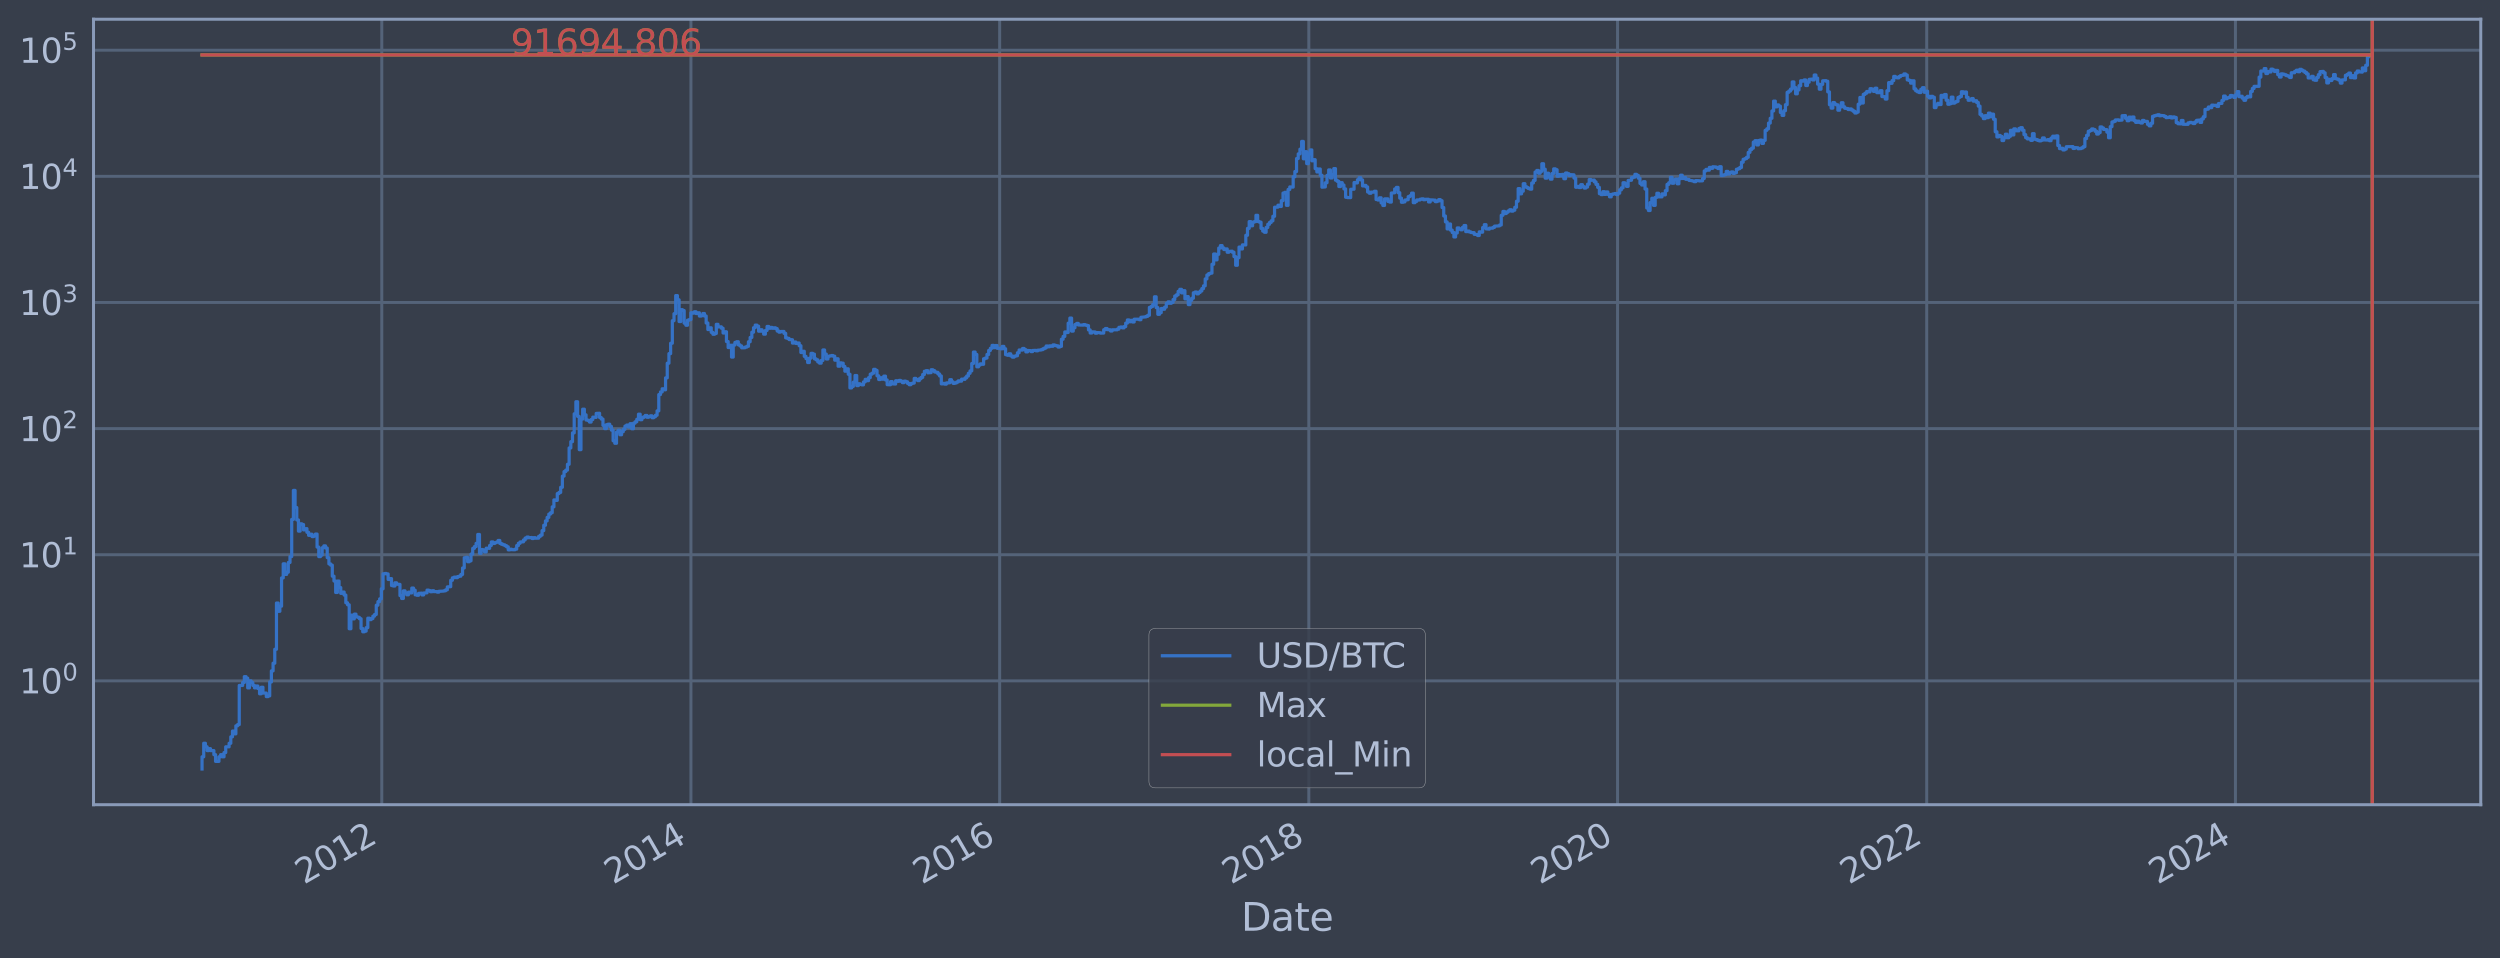 <?xml version="1.0" encoding="utf-8" standalone="no"?>
<!DOCTYPE svg PUBLIC "-//W3C//DTD SVG 1.1//EN"
  "http://www.w3.org/Graphics/SVG/1.1/DTD/svg11.dtd">
<svg xmlns:xlink="http://www.w3.org/1999/xlink" width="934.976pt" height="358.291pt" viewBox="0 0 934.976 358.291" xmlns="http://www.w3.org/2000/svg" version="1.1">
 <defs>
  <style type="text/css">*{stroke-linejoin: round; stroke-linecap: butt}</style>
 </defs>
 <g id="figure_1">
  <g id="patch_1">
   <path d="M 0 358.291 
L 934.976 358.291 
L 934.976 0 
L 0 0 
z
" style="fill: #373e4b"/>
  </g>
  <g id="axes_1">
   <g id="patch_2">
    <path d="M 34.976 300.96 
L 927.776 300.96 
L 927.776 7.2 
L 34.976 7.2 
z
" style="fill: #373e4b"/>
   </g>
   <g id="matplotlib.axis_1">
    <g id="xtick_1">
     <g id="line2d_1">
      <path d="M 142.78 300.96 
L 142.78 7.2 
" clip-path="url(#pffa04357b4)" style="fill: none; stroke: #546379; stroke-width: 1.12; stroke-linecap: square"/>
     </g>
     <g id="line2d_2"/>
     <g id="text_1">
      <!-- 2012 -->
      <g style="fill: #b1bed6" transform="translate(113.699 330.885) rotate(-30) scale(0.126 -0.126)">
       <defs>
        <path id="DejaVuSans-32" d="M 1228 531 
L 3431 531 
L 3431 0 
L 469 0 
L 469 531 
Q 828 903 1448 1529 
Q 2069 2156 2228 2338 
Q 2531 2678 2651 2914 
Q 2772 3150 2772 3378 
Q 2772 3750 2511 3984 
Q 2250 4219 1831 4219 
Q 1534 4219 1204 4116 
Q 875 4013 500 3803 
L 500 4441 
Q 881 4594 1212 4672 
Q 1544 4750 1819 4750 
Q 2544 4750 2975 4387 
Q 3406 4025 3406 3419 
Q 3406 3131 3298 2873 
Q 3191 2616 2906 2266 
Q 2828 2175 2409 1742 
Q 1991 1309 1228 531 
z
" transform="scale(0.016)"/>
        <path id="DejaVuSans-30" d="M 2034 4250 
Q 1547 4250 1301 3770 
Q 1056 3291 1056 2328 
Q 1056 1369 1301 889 
Q 1547 409 2034 409 
Q 2525 409 2770 889 
Q 3016 1369 3016 2328 
Q 3016 3291 2770 3770 
Q 2525 4250 2034 4250 
z
M 2034 4750 
Q 2819 4750 3233 4129 
Q 3647 3509 3647 2328 
Q 3647 1150 3233 529 
Q 2819 -91 2034 -91 
Q 1250 -91 836 529 
Q 422 1150 422 2328 
Q 422 3509 836 4129 
Q 1250 4750 2034 4750 
z
" transform="scale(0.016)"/>
        <path id="DejaVuSans-31" d="M 794 531 
L 1825 531 
L 1825 4091 
L 703 3866 
L 703 4441 
L 1819 4666 
L 2450 4666 
L 2450 531 
L 3481 531 
L 3481 0 
L 794 0 
L 794 531 
z
" transform="scale(0.016)"/>
       </defs>
       <use xlink:href="#DejaVuSans-32"/>
       <use xlink:href="#DejaVuSans-30" x="63.623"/>
       <use xlink:href="#DejaVuSans-31" x="127.246"/>
       <use xlink:href="#DejaVuSans-32" x="190.869"/>
      </g>
     </g>
    </g>
    <g id="xtick_2">
     <g id="line2d_3">
      <path d="M 258.401 300.96 
L 258.401 7.2 
" clip-path="url(#pffa04357b4)" style="fill: none; stroke: #546379; stroke-width: 1.12; stroke-linecap: square"/>
     </g>
     <g id="line2d_4"/>
     <g id="text_2">
      <!-- 2014 -->
      <g style="fill: #b1bed6" transform="translate(229.32 330.885) rotate(-30) scale(0.126 -0.126)">
       <defs>
        <path id="DejaVuSans-34" d="M 2419 4116 
L 825 1625 
L 2419 1625 
L 2419 4116 
z
M 2253 4666 
L 3047 4666 
L 3047 1625 
L 3713 1625 
L 3713 1100 
L 3047 1100 
L 3047 0 
L 2419 0 
L 2419 1100 
L 313 1100 
L 313 1709 
L 2253 4666 
z
" transform="scale(0.016)"/>
       </defs>
       <use xlink:href="#DejaVuSans-32"/>
       <use xlink:href="#DejaVuSans-30" x="63.623"/>
       <use xlink:href="#DejaVuSans-31" x="127.246"/>
       <use xlink:href="#DejaVuSans-34" x="190.869"/>
      </g>
     </g>
    </g>
    <g id="xtick_3">
     <g id="line2d_5">
      <path d="M 373.864 300.96 
L 373.864 7.2 
" clip-path="url(#pffa04357b4)" style="fill: none; stroke: #546379; stroke-width: 1.12; stroke-linecap: square"/>
     </g>
     <g id="line2d_6"/>
     <g id="text_3">
      <!-- 2016 -->
      <g style="fill: #b1bed6" transform="translate(344.783 330.885) rotate(-30) scale(0.126 -0.126)">
       <defs>
        <path id="DejaVuSans-36" d="M 2113 2584 
Q 1688 2584 1439 2293 
Q 1191 2003 1191 1497 
Q 1191 994 1439 701 
Q 1688 409 2113 409 
Q 2538 409 2786 701 
Q 3034 994 3034 1497 
Q 3034 2003 2786 2293 
Q 2538 2584 2113 2584 
z
M 3366 4563 
L 3366 3988 
Q 3128 4100 2886 4159 
Q 2644 4219 2406 4219 
Q 1781 4219 1451 3797 
Q 1122 3375 1075 2522 
Q 1259 2794 1537 2939 
Q 1816 3084 2150 3084 
Q 2853 3084 3261 2657 
Q 3669 2231 3669 1497 
Q 3669 778 3244 343 
Q 2819 -91 2113 -91 
Q 1303 -91 875 529 
Q 447 1150 447 2328 
Q 447 3434 972 4092 
Q 1497 4750 2381 4750 
Q 2619 4750 2861 4703 
Q 3103 4656 3366 4563 
z
" transform="scale(0.016)"/>
       </defs>
       <use xlink:href="#DejaVuSans-32"/>
       <use xlink:href="#DejaVuSans-30" x="63.623"/>
       <use xlink:href="#DejaVuSans-31" x="127.246"/>
       <use xlink:href="#DejaVuSans-36" x="190.869"/>
      </g>
     </g>
    </g>
    <g id="xtick_4">
     <g id="line2d_7">
      <path d="M 489.486 300.96 
L 489.486 7.2 
" clip-path="url(#pffa04357b4)" style="fill: none; stroke: #546379; stroke-width: 1.12; stroke-linecap: square"/>
     </g>
     <g id="line2d_8"/>
     <g id="text_4">
      <!-- 2018 -->
      <g style="fill: #b1bed6" transform="translate(460.405 330.885) rotate(-30) scale(0.126 -0.126)">
       <defs>
        <path id="DejaVuSans-38" d="M 2034 2216 
Q 1584 2216 1326 1975 
Q 1069 1734 1069 1313 
Q 1069 891 1326 650 
Q 1584 409 2034 409 
Q 2484 409 2743 651 
Q 3003 894 3003 1313 
Q 3003 1734 2745 1975 
Q 2488 2216 2034 2216 
z
M 1403 2484 
Q 997 2584 770 2862 
Q 544 3141 544 3541 
Q 544 4100 942 4425 
Q 1341 4750 2034 4750 
Q 2731 4750 3128 4425 
Q 3525 4100 3525 3541 
Q 3525 3141 3298 2862 
Q 3072 2584 2669 2484 
Q 3125 2378 3379 2068 
Q 3634 1759 3634 1313 
Q 3634 634 3220 271 
Q 2806 -91 2034 -91 
Q 1263 -91 848 271 
Q 434 634 434 1313 
Q 434 1759 690 2068 
Q 947 2378 1403 2484 
z
M 1172 3481 
Q 1172 3119 1398 2916 
Q 1625 2713 2034 2713 
Q 2441 2713 2670 2916 
Q 2900 3119 2900 3481 
Q 2900 3844 2670 4047 
Q 2441 4250 2034 4250 
Q 1625 4250 1398 4047 
Q 1172 3844 1172 3481 
z
" transform="scale(0.016)"/>
       </defs>
       <use xlink:href="#DejaVuSans-32"/>
       <use xlink:href="#DejaVuSans-30" x="63.623"/>
       <use xlink:href="#DejaVuSans-31" x="127.246"/>
       <use xlink:href="#DejaVuSans-38" x="190.869"/>
      </g>
     </g>
    </g>
    <g id="xtick_5">
     <g id="line2d_9">
      <path d="M 604.949 300.96 
L 604.949 7.2 
" clip-path="url(#pffa04357b4)" style="fill: none; stroke: #546379; stroke-width: 1.12; stroke-linecap: square"/>
     </g>
     <g id="line2d_10"/>
     <g id="text_5">
      <!-- 2020 -->
      <g style="fill: #b1bed6" transform="translate(575.868 330.885) rotate(-30) scale(0.126 -0.126)">
       <use xlink:href="#DejaVuSans-32"/>
       <use xlink:href="#DejaVuSans-30" x="63.623"/>
       <use xlink:href="#DejaVuSans-32" x="127.246"/>
       <use xlink:href="#DejaVuSans-30" x="190.869"/>
      </g>
     </g>
    </g>
    <g id="xtick_6">
     <g id="line2d_11">
      <path d="M 720.571 300.96 
L 720.571 7.2 
" clip-path="url(#pffa04357b4)" style="fill: none; stroke: #546379; stroke-width: 1.12; stroke-linecap: square"/>
     </g>
     <g id="line2d_12"/>
     <g id="text_6">
      <!-- 2022 -->
      <g style="fill: #b1bed6" transform="translate(691.49 330.885) rotate(-30) scale(0.126 -0.126)">
       <use xlink:href="#DejaVuSans-32"/>
       <use xlink:href="#DejaVuSans-30" x="63.623"/>
       <use xlink:href="#DejaVuSans-32" x="127.246"/>
       <use xlink:href="#DejaVuSans-32" x="190.869"/>
      </g>
     </g>
    </g>
    <g id="xtick_7">
     <g id="line2d_13">
      <path d="M 836.034 300.96 
L 836.034 7.2 
" clip-path="url(#pffa04357b4)" style="fill: none; stroke: #546379; stroke-width: 1.12; stroke-linecap: square"/>
     </g>
     <g id="line2d_14"/>
     <g id="text_7">
      <!-- 2024 -->
      <g style="fill: #b1bed6" transform="translate(806.953 330.885) rotate(-30) scale(0.126 -0.126)">
       <use xlink:href="#DejaVuSans-32"/>
       <use xlink:href="#DejaVuSans-30" x="63.623"/>
       <use xlink:href="#DejaVuSans-32" x="127.246"/>
       <use xlink:href="#DejaVuSans-34" x="190.869"/>
      </g>
     </g>
    </g>
    <g id="text_8">
     <!-- Date -->
     <g style="fill: #b1bed6" transform="translate(464.167 348.096) scale(0.144 -0.144)">
      <defs>
       <path id="DejaVuSans-44" d="M 1259 4147 
L 1259 519 
L 2022 519 
Q 2988 519 3436 956 
Q 3884 1394 3884 2338 
Q 3884 3275 3436 3711 
Q 2988 4147 2022 4147 
L 1259 4147 
z
M 628 4666 
L 1925 4666 
Q 3281 4666 3915 4102 
Q 4550 3538 4550 2338 
Q 4550 1131 3912 565 
Q 3275 0 1925 0 
L 628 0 
L 628 4666 
z
" transform="scale(0.016)"/>
       <path id="DejaVuSans-61" d="M 2194 1759 
Q 1497 1759 1228 1600 
Q 959 1441 959 1056 
Q 959 750 1161 570 
Q 1363 391 1709 391 
Q 2188 391 2477 730 
Q 2766 1069 2766 1631 
L 2766 1759 
L 2194 1759 
z
M 3341 1997 
L 3341 0 
L 2766 0 
L 2766 531 
Q 2569 213 2275 61 
Q 1981 -91 1556 -91 
Q 1019 -91 701 211 
Q 384 513 384 1019 
Q 384 1609 779 1909 
Q 1175 2209 1959 2209 
L 2766 2209 
L 2766 2266 
Q 2766 2663 2505 2880 
Q 2244 3097 1772 3097 
Q 1472 3097 1187 3025 
Q 903 2953 641 2809 
L 641 3341 
Q 956 3463 1253 3523 
Q 1550 3584 1831 3584 
Q 2591 3584 2966 3190 
Q 3341 2797 3341 1997 
z
" transform="scale(0.016)"/>
       <path id="DejaVuSans-74" d="M 1172 4494 
L 1172 3500 
L 2356 3500 
L 2356 3053 
L 1172 3053 
L 1172 1153 
Q 1172 725 1289 603 
Q 1406 481 1766 481 
L 2356 481 
L 2356 0 
L 1766 0 
Q 1100 0 847 248 
Q 594 497 594 1153 
L 594 3053 
L 172 3053 
L 172 3500 
L 594 3500 
L 594 4494 
L 1172 4494 
z
" transform="scale(0.016)"/>
       <path id="DejaVuSans-65" d="M 3597 1894 
L 3597 1613 
L 953 1613 
Q 991 1019 1311 708 
Q 1631 397 2203 397 
Q 2534 397 2845 478 
Q 3156 559 3463 722 
L 3463 178 
Q 3153 47 2828 -22 
Q 2503 -91 2169 -91 
Q 1331 -91 842 396 
Q 353 884 353 1716 
Q 353 2575 817 3079 
Q 1281 3584 2069 3584 
Q 2775 3584 3186 3129 
Q 3597 2675 3597 1894 
z
M 3022 2063 
Q 3016 2534 2758 2815 
Q 2500 3097 2075 3097 
Q 1594 3097 1305 2825 
Q 1016 2553 972 2059 
L 3022 2063 
z
" transform="scale(0.016)"/>
      </defs>
      <use xlink:href="#DejaVuSans-44"/>
      <use xlink:href="#DejaVuSans-61" x="77.002"/>
      <use xlink:href="#DejaVuSans-74" x="138.281"/>
      <use xlink:href="#DejaVuSans-65" x="177.49"/>
     </g>
    </g>
   </g>
   <g id="matplotlib.axis_2">
    <g id="ytick_1">
     <g id="line2d_15">
      <path d="M 34.976 254.636 
L 927.776 254.636 
" clip-path="url(#pffa04357b4)" style="fill: none; stroke: #546379; stroke-width: 1.12; stroke-linecap: square"/>
     </g>
     <g id="line2d_16"/>
     <g id="text_9">
      <!-- $\mathdefault{10^{0}}$ -->
      <g style="fill: #b1bed6" transform="translate(7.2 259.423) scale(0.126 -0.126)">
       <use xlink:href="#DejaVuSans-31" transform="translate(0 0.766)"/>
       <use xlink:href="#DejaVuSans-30" transform="translate(63.623 0.766)"/>
       <use xlink:href="#DejaVuSans-30" transform="translate(128.203 39.047) scale(0.7)"/>
      </g>
     </g>
    </g>
    <g id="ytick_2">
     <g id="line2d_17">
      <path d="M 34.976 207.464 
L 927.776 207.464 
" clip-path="url(#pffa04357b4)" style="fill: none; stroke: #546379; stroke-width: 1.12; stroke-linecap: square"/>
     </g>
     <g id="line2d_18"/>
     <g id="text_10">
      <!-- $\mathdefault{10^{1}}$ -->
      <g style="fill: #b1bed6" transform="translate(7.2 212.251) scale(0.126 -0.126)">
       <use xlink:href="#DejaVuSans-31" transform="translate(0 0.684)"/>
       <use xlink:href="#DejaVuSans-30" transform="translate(63.623 0.684)"/>
       <use xlink:href="#DejaVuSans-31" transform="translate(128.203 38.966) scale(0.7)"/>
      </g>
     </g>
    </g>
    <g id="ytick_3">
     <g id="line2d_19">
      <path d="M 34.976 160.292 
L 927.776 160.292 
" clip-path="url(#pffa04357b4)" style="fill: none; stroke: #546379; stroke-width: 1.12; stroke-linecap: square"/>
     </g>
     <g id="line2d_20"/>
     <g id="text_11">
      <!-- $\mathdefault{10^{2}}$ -->
      <g style="fill: #b1bed6" transform="translate(7.2 165.079) scale(0.126 -0.126)">
       <use xlink:href="#DejaVuSans-31" transform="translate(0 0.766)"/>
       <use xlink:href="#DejaVuSans-30" transform="translate(63.623 0.766)"/>
       <use xlink:href="#DejaVuSans-32" transform="translate(128.203 39.047) scale(0.7)"/>
      </g>
     </g>
    </g>
    <g id="ytick_4">
     <g id="line2d_21">
      <path d="M 34.976 113.12 
L 927.776 113.12 
" clip-path="url(#pffa04357b4)" style="fill: none; stroke: #546379; stroke-width: 1.12; stroke-linecap: square"/>
     </g>
     <g id="line2d_22"/>
     <g id="text_12">
      <!-- $\mathdefault{10^{3}}$ -->
      <g style="fill: #b1bed6" transform="translate(7.2 117.907) scale(0.126 -0.126)">
       <defs>
        <path id="DejaVuSans-33" d="M 2597 2516 
Q 3050 2419 3304 2112 
Q 3559 1806 3559 1356 
Q 3559 666 3084 287 
Q 2609 -91 1734 -91 
Q 1441 -91 1130 -33 
Q 819 25 488 141 
L 488 750 
Q 750 597 1062 519 
Q 1375 441 1716 441 
Q 2309 441 2620 675 
Q 2931 909 2931 1356 
Q 2931 1769 2642 2001 
Q 2353 2234 1838 2234 
L 1294 2234 
L 1294 2753 
L 1863 2753 
Q 2328 2753 2575 2939 
Q 2822 3125 2822 3475 
Q 2822 3834 2567 4026 
Q 2313 4219 1838 4219 
Q 1578 4219 1281 4162 
Q 984 4106 628 3988 
L 628 4550 
Q 988 4650 1302 4700 
Q 1616 4750 1894 4750 
Q 2613 4750 3031 4423 
Q 3450 4097 3450 3541 
Q 3450 3153 3228 2886 
Q 3006 2619 2597 2516 
z
" transform="scale(0.016)"/>
       </defs>
       <use xlink:href="#DejaVuSans-31" transform="translate(0 0.766)"/>
       <use xlink:href="#DejaVuSans-30" transform="translate(63.623 0.766)"/>
       <use xlink:href="#DejaVuSans-33" transform="translate(128.203 39.047) scale(0.7)"/>
      </g>
     </g>
    </g>
    <g id="ytick_5">
     <g id="line2d_23">
      <path d="M 34.976 65.948 
L 927.776 65.948 
" clip-path="url(#pffa04357b4)" style="fill: none; stroke: #546379; stroke-width: 1.12; stroke-linecap: square"/>
     </g>
     <g id="line2d_24"/>
     <g id="text_13">
      <!-- $\mathdefault{10^{4}}$ -->
      <g style="fill: #b1bed6" transform="translate(7.2 70.735) scale(0.126 -0.126)">
       <use xlink:href="#DejaVuSans-31" transform="translate(0 0.684)"/>
       <use xlink:href="#DejaVuSans-30" transform="translate(63.623 0.684)"/>
       <use xlink:href="#DejaVuSans-34" transform="translate(128.203 38.966) scale(0.7)"/>
      </g>
     </g>
    </g>
    <g id="ytick_6">
     <g id="line2d_25">
      <path d="M 34.976 18.776 
L 927.776 18.776 
" clip-path="url(#pffa04357b4)" style="fill: none; stroke: #546379; stroke-width: 1.12; stroke-linecap: square"/>
     </g>
     <g id="line2d_26"/>
     <g id="text_14">
      <!-- $\mathdefault{10^{5}}$ -->
      <g style="fill: #b1bed6" transform="translate(7.2 23.563) scale(0.126 -0.126)">
       <defs>
        <path id="DejaVuSans-35" d="M 691 4666 
L 3169 4666 
L 3169 4134 
L 1269 4134 
L 1269 2991 
Q 1406 3038 1543 3061 
Q 1681 3084 1819 3084 
Q 2600 3084 3056 2656 
Q 3513 2228 3513 1497 
Q 3513 744 3044 326 
Q 2575 -91 1722 -91 
Q 1428 -91 1123 -41 
Q 819 9 494 109 
L 494 744 
Q 775 591 1075 516 
Q 1375 441 1709 441 
Q 2250 441 2565 725 
Q 2881 1009 2881 1497 
Q 2881 1984 2565 2268 
Q 2250 2553 1709 2553 
Q 1456 2553 1204 2497 
Q 953 2441 691 2322 
L 691 4666 
z
" transform="scale(0.016)"/>
       </defs>
       <use xlink:href="#DejaVuSans-31" transform="translate(0 0.684)"/>
       <use xlink:href="#DejaVuSans-30" transform="translate(63.623 0.684)"/>
       <use xlink:href="#DejaVuSans-35" transform="translate(128.203 38.966) scale(0.7)"/>
      </g>
     </g>
    </g>
    <g id="ytick_7">
     <g id="line2d_27"/>
    </g>
    <g id="ytick_8">
     <g id="line2d_28"/>
    </g>
    <g id="ytick_9">
     <g id="line2d_29"/>
    </g>
    <g id="ytick_10">
     <g id="line2d_30"/>
    </g>
    <g id="ytick_11">
     <g id="line2d_31"/>
    </g>
    <g id="ytick_12">
     <g id="line2d_32"/>
    </g>
    <g id="ytick_13">
     <g id="line2d_33"/>
    </g>
    <g id="ytick_14">
     <g id="line2d_34"/>
    </g>
    <g id="ytick_15">
     <g id="line2d_35"/>
    </g>
    <g id="ytick_16">
     <g id="line2d_36"/>
    </g>
    <g id="ytick_17">
     <g id="line2d_37"/>
    </g>
    <g id="ytick_18">
     <g id="line2d_38"/>
    </g>
    <g id="ytick_19">
     <g id="line2d_39"/>
    </g>
    <g id="ytick_20">
     <g id="line2d_40"/>
    </g>
    <g id="ytick_21">
     <g id="line2d_41"/>
    </g>
    <g id="ytick_22">
     <g id="line2d_42"/>
    </g>
    <g id="ytick_23">
     <g id="line2d_43"/>
    </g>
    <g id="ytick_24">
     <g id="line2d_44"/>
    </g>
    <g id="ytick_25">
     <g id="line2d_45"/>
    </g>
    <g id="ytick_26">
     <g id="line2d_46"/>
    </g>
    <g id="ytick_27">
     <g id="line2d_47"/>
    </g>
    <g id="ytick_28">
     <g id="line2d_48"/>
    </g>
    <g id="ytick_29">
     <g id="line2d_49"/>
    </g>
    <g id="ytick_30">
     <g id="line2d_50"/>
    </g>
    <g id="ytick_31">
     <g id="line2d_51"/>
    </g>
    <g id="ytick_32">
     <g id="line2d_52"/>
    </g>
    <g id="ytick_33">
     <g id="line2d_53"/>
    </g>
    <g id="ytick_34">
     <g id="line2d_54"/>
    </g>
    <g id="ytick_35">
     <g id="line2d_55"/>
    </g>
    <g id="ytick_36">
     <g id="line2d_56"/>
    </g>
    <g id="ytick_37">
     <g id="line2d_57"/>
    </g>
    <g id="ytick_38">
     <g id="line2d_58"/>
    </g>
    <g id="ytick_39">
     <g id="line2d_59"/>
    </g>
    <g id="ytick_40">
     <g id="line2d_60"/>
    </g>
    <g id="ytick_41">
     <g id="line2d_61"/>
    </g>
    <g id="ytick_42">
     <g id="line2d_62"/>
    </g>
    <g id="ytick_43">
     <g id="line2d_63"/>
    </g>
    <g id="ytick_44">
     <g id="line2d_64"/>
    </g>
    <g id="ytick_45">
     <g id="line2d_65"/>
    </g>
    <g id="ytick_46">
     <g id="line2d_66"/>
    </g>
    <g id="ytick_47">
     <g id="line2d_67"/>
    </g>
    <g id="ytick_48">
     <g id="line2d_68"/>
    </g>
    <g id="ytick_49">
     <g id="line2d_69"/>
    </g>
    <g id="ytick_50">
     <g id="line2d_70"/>
    </g>
    <g id="ytick_51">
     <g id="line2d_71"/>
    </g>
    <g id="ytick_52">
     <g id="line2d_72"/>
    </g>
    <g id="ytick_53">
     <g id="line2d_73"/>
    </g>
    <g id="ytick_54">
     <g id="line2d_74"/>
    </g>
   </g>
   <g id="line2d_75">
    <path d="M 75.558 287.607 
L 75.558 283.036 
L 76.19 283.036 
L 76.19 277.979 
L 76.823 277.979 
L 76.823 279.301 
L 77.456 279.301 
L 77.456 280.714 
L 78.089 280.714 
L 78.089 279.995 
L 78.721 279.995 
L 78.721 280.714 
L 79.987 280.714 
L 79.987 282.232 
L 80.619 282.232 
L 80.619 284.744 
L 81.885 284.744 
L 81.885 283.036 
L 82.517 283.036 
L 82.517 282.232 
L 83.15 282.232 
L 83.15 283.036 
L 83.783 283.036 
L 83.783 281.459 
L 84.415 281.459 
L 84.415 279.301 
L 85.681 279.301 
L 85.681 277.979 
L 86.313 277.979 
L 86.313 275.566 
L 86.946 275.566 
L 86.946 273.407 
L 87.579 273.407 
L 87.579 274.458 
L 88.211 274.458 
L 88.211 271.455 
L 88.844 271.455 
L 88.844 270.994 
L 89.477 270.994 
L 89.477 256.344 
L 90.742 256.344 
L 90.742 255.26 
L 91.375 255.26 
L 91.375 253.059 
L 92.007 253.059 
L 92.007 253.636 
L 92.64 253.636 
L 92.64 257.254 
L 93.273 257.254 
L 93.273 254.636 
L 93.905 254.636 
L 93.905 255.26 
L 94.538 255.26 
L 94.538 256.344 
L 95.171 256.344 
L 95.171 257.254 
L 95.803 257.254 
L 95.803 256.568 
L 96.436 256.568 
L 96.436 257.489 
L 97.069 257.489 
L 97.069 259.465 
L 97.701 259.465 
L 97.701 257.023 
L 98.334 257.023 
L 98.334 259.207 
L 99.599 259.207 
L 99.599 260.529 
L 100.232 260.529 
L 100.232 260.258 
L 100.865 260.258 
L 100.865 255.049 
L 101.498 255.049 
L 101.498 250.9 
L 102.13 250.9 
L 102.13 248.037 
L 102.763 248.037 
L 102.763 242.823 
L 103.396 242.823 
L 103.396 225.531 
L 104.028 225.531 
L 104.028 228.623 
L 104.661 228.623 
L 104.661 226.702 
L 105.294 226.702 
L 105.294 216.132 
L 105.926 216.132 
L 105.926 210.866 
L 106.559 210.866 
L 106.559 214.829 
L 107.192 214.829 
L 107.192 213.995 
L 107.824 213.995 
L 107.824 210.364 
L 108.457 210.364 
L 108.457 208.151 
L 109.09 208.151 
L 109.09 194.261 
L 109.722 194.261 
L 109.722 183.418 
L 110.355 183.418 
L 110.355 189.821 
L 110.988 189.821 
L 110.988 194.455 
L 111.62 194.455 
L 111.62 198.631 
L 112.253 198.631 
L 112.253 195.906 
L 112.886 195.906 
L 112.886 196.176 
L 113.518 196.176 
L 113.518 198.171 
L 114.151 198.171 
L 114.151 197.707 
L 114.784 197.707 
L 114.784 199.062 
L 115.416 199.062 
L 115.416 200.208 
L 116.049 200.208 
L 116.049 199.795 
L 116.682 199.795 
L 116.682 200.673 
L 117.314 200.673 
L 117.314 200.425 
L 117.947 200.425 
L 117.947 199.739 
L 118.58 199.739 
L 118.58 204.601 
L 119.212 204.601 
L 119.212 208.172 
L 119.845 208.172 
L 119.845 207.608 
L 120.478 207.608 
L 120.478 204.851 
L 121.11 204.851 
L 121.11 204.16 
L 121.743 204.16 
L 121.743 204.96 
L 122.376 204.96 
L 122.376 208.558 
L 123.009 208.558 
L 123.009 210.89 
L 123.641 210.89 
L 123.641 211.355 
L 124.274 211.355 
L 124.274 215.485 
L 124.907 215.485 
L 124.907 217.29 
L 125.539 217.29 
L 125.539 221.582 
L 126.172 221.582 
L 126.172 217.323 
L 126.805 217.323 
L 126.805 219.749 
L 127.437 219.749 
L 127.437 221.911 
L 128.07 221.911 
L 128.07 221.42 
L 128.703 221.42 
L 128.703 222.543 
L 129.335 222.543 
L 129.335 225.432 
L 129.968 225.432 
L 129.968 226.184 
L 130.601 226.184 
L 130.601 235.139 
L 131.233 235.139 
L 131.233 230.053 
L 131.866 230.053 
L 131.866 231.457 
L 132.499 231.457 
L 132.499 229.686 
L 133.131 229.686 
L 133.131 230.679 
L 133.764 230.679 
L 133.764 230.871 
L 134.397 230.871 
L 134.397 231.391 
L 135.029 231.391 
L 135.029 235.061 
L 135.662 235.061 
L 135.662 236.278 
L 136.295 236.278 
L 136.295 236.029 
L 136.927 236.029 
L 136.927 234.748 
L 137.56 234.748 
L 137.56 231.195 
L 138.193 231.195 
L 138.193 231.723 
L 138.825 231.723 
L 138.825 231.325 
L 139.458 231.325 
L 139.458 230.426 
L 140.091 230.426 
L 140.091 229.807 
L 140.723 229.807 
L 140.723 226.338 
L 141.356 226.338 
L 141.356 224.993 
L 141.989 224.993 
L 141.989 223.959 
L 142.621 223.959 
L 142.621 220.201 
L 143.254 220.201 
L 143.254 214.596 
L 143.887 214.596 
L 143.887 214.48 
L 144.519 214.48 
L 144.519 214.654 
L 145.152 214.654 
L 145.152 216.703 
L 145.785 216.703 
L 145.785 216.384 
L 146.418 216.384 
L 146.418 218.98 
L 147.05 218.98 
L 147.05 219.16 
L 147.683 219.16 
L 147.683 217.963 
L 148.316 217.963 
L 148.316 218.482 
L 149.581 218.553 
L 149.581 222.758 
L 150.214 222.758 
L 150.214 223.822 
L 150.846 223.822 
L 150.846 220.979 
L 151.479 220.979 
L 151.479 221.746 
L 152.112 221.746 
L 152.112 222.458 
L 152.744 222.458 
L 152.744 221.46 
L 153.377 221.46 
L 153.377 221.746 
L 154.01 221.746 
L 154.01 219.936 
L 154.642 219.936 
L 154.642 220.743 
L 155.275 220.743 
L 155.275 222.458 
L 155.908 222.458 
L 155.908 222.629 
L 156.54 222.629 
L 156.54 221.911 
L 157.806 221.828 
L 157.806 222.5 
L 158.438 222.5 
L 158.438 221.787 
L 159.704 221.705 
L 159.704 220.703 
L 160.336 220.703 
L 160.336 220.9 
L 160.969 220.9 
L 160.969 221.298 
L 161.602 221.298 
L 161.602 220.939 
L 162.234 220.939 
L 162.234 221.258 
L 163.5 221.258 
L 163.5 221.46 
L 164.132 221.46 
L 164.132 221.138 
L 166.03 221.058 
L 166.03 220.939 
L 166.663 220.939 
L 166.663 220.586 
L 167.296 220.586 
L 167.296 219.489 
L 168.561 219.415 
L 168.561 217.027 
L 169.194 217.027 
L 169.194 216.101 
L 169.827 216.101 
L 169.827 215.852 
L 170.459 215.852 
L 170.459 216.038 
L 171.092 216.038 
L 171.092 215.638 
L 171.725 215.638 
L 171.725 215.485 
L 172.357 215.485 
L 172.357 214.829 
L 172.99 214.829 
L 172.99 212.423 
L 173.623 212.423 
L 173.623 208.579 
L 174.255 208.579 
L 174.255 208.45 
L 174.888 208.45 
L 174.888 210.083 
L 175.521 210.083 
L 175.521 209.736 
L 176.153 209.736 
L 176.153 207.219 
L 176.786 207.219 
L 176.786 205.087 
L 177.419 205.087 
L 177.419 204.423 
L 178.051 204.423 
L 178.051 203.223 
L 178.684 203.223 
L 178.684 199.88 
L 179.317 199.88 
L 179.317 206.938 
L 179.949 206.938 
L 179.949 205.53 
L 180.582 205.53 
L 180.582 205.679 
L 181.215 205.679 
L 181.215 206.425 
L 181.847 206.425 
L 181.847 205.014 
L 183.113 205.069 
L 183.113 204.004 
L 183.745 204.004 
L 183.745 202.68 
L 184.378 202.68 
L 184.378 203.256 
L 185.011 203.256 
L 185.011 202.958 
L 185.643 202.958 
L 185.643 202.762 
L 186.276 202.762 
L 186.276 202.136 
L 186.909 202.136 
L 186.909 203.223 
L 187.541 203.223 
L 187.541 203.559 
L 188.174 203.559 
L 188.174 203.763 
L 188.807 203.763 
L 188.807 204.073 
L 189.439 204.073 
L 189.439 204.494 
L 190.072 204.494 
L 190.072 205.642 
L 190.705 205.642 
L 190.705 205.4 
L 191.337 205.4 
L 191.337 205.567 
L 192.603 205.605 
L 192.603 205.381 
L 193.236 205.381 
L 193.236 204.038 
L 193.868 204.038 
L 193.868 203.189 
L 194.501 203.189 
L 194.501 202.697 
L 195.766 202.632 
L 195.766 201.948 
L 196.399 201.948 
L 196.399 201.24 
L 197.032 201.24 
L 197.032 200.865 
L 197.664 200.865 
L 197.664 201.119 
L 198.93 201.014 
L 198.93 201.392 
L 199.562 201.392 
L 199.562 201.089 
L 200.195 201.089 
L 200.195 201.285 
L 201.46 201.255 
L 201.46 200.585 
L 202.093 200.585 
L 202.093 200.122 
L 202.726 200.122 
L 202.726 198.446 
L 203.358 198.446 
L 203.358 196.437 
L 203.991 196.437 
L 203.991 194.817 
L 204.624 194.817 
L 204.624 193.49 
L 205.256 193.49 
L 205.256 192.264 
L 205.889 192.264 
L 205.889 191.753 
L 206.522 191.753 
L 206.522 189.554 
L 207.154 189.554 
L 207.154 186.964 
L 207.787 186.964 
L 207.787 187.131 
L 208.42 187.131 
L 208.42 184.605 
L 209.052 184.605 
L 209.052 184.154 
L 209.685 184.154 
L 209.685 182.243 
L 210.318 182.243 
L 210.318 178.064 
L 210.95 178.064 
L 210.95 176.379 
L 211.583 176.379 
L 211.583 175.821 
L 212.216 175.821 
L 212.216 173.641 
L 212.848 173.641 
L 212.848 167.526 
L 213.481 167.526 
L 213.481 165.176 
L 214.114 165.176 
L 214.114 161.889 
L 214.746 161.889 
L 214.746 154.76 
L 215.379 154.76 
L 215.379 150.245 
L 216.012 150.245 
L 216.012 155.737 
L 216.645 155.737 
L 216.645 168.163 
L 217.277 168.163 
L 217.277 156.742 
L 217.91 156.742 
L 217.91 153.036 
L 218.543 153.036 
L 218.543 155.155 
L 219.175 155.155 
L 219.175 157.075 
L 219.808 157.075 
L 219.808 157.255 
L 220.441 157.255 
L 220.441 157.844 
L 221.073 157.844 
L 221.073 156.903 
L 221.706 156.903 
L 221.706 155.998 
L 222.971 156.101 
L 222.971 154.606 
L 224.237 154.558 
L 224.237 156.148 
L 224.869 156.148 
L 224.869 156.733 
L 225.502 156.733 
L 225.502 159.079 
L 226.135 159.079 
L 226.135 160.296 
L 226.767 160.296 
L 226.767 158.831 
L 227.4 158.831 
L 227.4 158.649 
L 228.033 158.649 
L 228.033 159.488 
L 228.665 159.488 
L 228.665 160.863 
L 229.298 160.863 
L 229.298 164.853 
L 229.931 164.853 
L 229.931 165.783 
L 230.563 165.783 
L 230.563 161.562 
L 231.196 161.562 
L 231.196 160.905 
L 231.829 160.905 
L 231.829 162.59 
L 232.461 162.59 
L 232.461 161.449 
L 233.094 161.449 
L 233.094 160.56 
L 233.727 160.56 
L 233.727 159.367 
L 234.359 159.367 
L 234.359 158.96 
L 234.992 158.96 
L 234.992 159.726 
L 235.625 159.726 
L 235.625 158.461 
L 236.257 158.461 
L 236.257 160.351 
L 236.89 160.351 
L 236.89 158.259 
L 237.523 158.259 
L 237.523 157.737 
L 238.155 157.737 
L 238.155 156.815 
L 238.788 156.815 
L 238.788 154.903 
L 239.421 154.903 
L 239.421 156.969 
L 240.054 156.969 
L 240.054 156.215 
L 240.686 156.215 
L 240.686 155.877 
L 241.319 155.877 
L 241.319 155.376 
L 241.952 155.376 
L 241.952 156.063 
L 242.584 156.063 
L 242.584 155.778 
L 243.217 155.778 
L 243.217 155.517 
L 243.85 155.517 
L 243.85 156.228 
L 244.482 156.228 
L 244.482 155.865 
L 245.115 155.865 
L 245.115 155.3 
L 245.748 155.3 
L 245.748 153.665 
L 246.38 153.665 
L 246.38 147.565 
L 247.013 147.565 
L 247.013 146.576 
L 247.646 146.576 
L 247.646 145.397 
L 248.278 145.397 
L 248.278 145.787 
L 248.911 145.787 
L 248.911 141.309 
L 249.544 141.309 
L 249.544 135.833 
L 250.176 135.833 
L 250.176 132.253 
L 250.809 132.253 
L 250.809 128.371 
L 251.442 128.371 
L 251.442 119.942 
L 252.074 119.942 
L 252.074 117.322 
L 252.707 117.322 
L 252.707 110.545 
L 253.34 110.545 
L 253.34 112.116 
L 253.972 112.116 
L 253.972 120.255 
L 254.605 120.255 
L 254.605 115.812 
L 255.238 115.812 
L 255.238 116.139 
L 255.87 116.139 
L 255.87 120.862 
L 256.503 120.862 
L 256.503 121.633 
L 257.136 121.633 
L 257.136 119.737 
L 257.768 119.737 
L 257.768 119.511 
L 258.401 119.511 
L 258.401 116.968 
L 259.034 116.968 
L 259.034 117.103 
L 259.666 117.103 
L 259.666 116.594 
L 260.299 116.594 
L 260.299 117.257 
L 260.932 117.257 
L 260.932 116.991 
L 261.565 116.991 
L 261.565 118.21 
L 262.197 118.21 
L 262.197 118.064 
L 262.83 118.064 
L 262.83 117.259 
L 263.463 117.259 
L 263.463 118.184 
L 264.095 118.184 
L 264.095 120.8 
L 264.728 120.8 
L 264.728 123.246 
L 265.361 123.246 
L 265.361 122.587 
L 265.993 122.587 
L 265.993 124.297 
L 266.626 124.297 
L 266.626 125.016 
L 267.259 125.016 
L 267.259 124.727 
L 267.891 124.727 
L 267.891 121.303 
L 268.524 121.303 
L 268.524 122.266 
L 269.789 122.231 
L 269.789 122.758 
L 270.422 122.758 
L 270.422 124.532 
L 271.055 124.532 
L 271.055 124.076 
L 271.687 124.076 
L 271.687 127.734 
L 272.32 127.734 
L 272.32 129.98 
L 272.953 129.98 
L 272.953 129.118 
L 273.585 129.118 
L 273.585 133.544 
L 274.218 133.544 
L 274.218 129.044 
L 274.851 129.044 
L 274.851 128.067 
L 275.483 128.067 
L 275.483 127.796 
L 276.116 127.796 
L 276.116 128.963 
L 276.749 128.963 
L 276.749 129.386 
L 277.381 129.386 
L 277.381 130.091 
L 278.647 130.051 
L 278.647 129.825 
L 279.279 129.825 
L 279.279 129.519 
L 279.912 129.519 
L 279.912 127.813 
L 280.545 127.813 
L 280.545 126.207 
L 281.177 126.207 
L 281.177 124.244 
L 281.81 124.244 
L 281.81 122.563 
L 282.443 122.563 
L 282.443 121.587 
L 283.075 121.587 
L 283.075 121.983 
L 283.708 121.983 
L 283.708 123.876 
L 284.341 123.876 
L 284.341 123.314 
L 284.974 123.314 
L 284.974 123.896 
L 285.606 123.896 
L 285.606 124.971 
L 286.239 124.971 
L 286.239 123.585 
L 286.872 123.585 
L 286.872 122.092 
L 287.504 122.092 
L 287.504 122.77 
L 288.137 122.77 
L 288.137 122.456 
L 288.77 122.456 
L 288.77 122.779 
L 289.402 122.779 
L 289.402 122.586 
L 290.035 122.586 
L 290.035 122.899 
L 290.668 122.899 
L 290.668 123.802 
L 291.3 123.802 
L 291.3 124.208 
L 291.933 124.208 
L 291.933 123.982 
L 293.198 123.965 
L 293.198 124.672 
L 293.831 124.672 
L 293.831 126.364 
L 294.464 126.364 
L 294.464 126.563 
L 295.096 126.563 
L 295.096 126.994 
L 296.362 127.051 
L 296.362 128.312 
L 296.994 128.312 
L 296.994 127.906 
L 297.627 127.906 
L 297.627 128.442 
L 298.26 128.442 
L 298.26 128.288 
L 298.892 128.288 
L 298.892 129.302 
L 299.525 129.302 
L 299.525 131.833 
L 300.158 131.833 
L 300.158 131.376 
L 300.79 131.376 
L 300.79 133.276 
L 301.423 133.276 
L 301.423 134.113 
L 302.056 134.113 
L 302.056 135.582 
L 302.688 135.582 
L 302.688 133.939 
L 303.321 133.939 
L 303.321 132.158 
L 303.954 132.158 
L 303.954 132.44 
L 304.586 132.44 
L 304.586 134.21 
L 305.219 134.21 
L 305.219 134.575 
L 305.852 134.575 
L 305.852 135.355 
L 306.484 135.355 
L 306.484 135.818 
L 307.117 135.818 
L 307.117 134.807 
L 307.75 134.807 
L 307.75 130.883 
L 308.383 130.883 
L 308.383 132.417 
L 309.015 132.417 
L 309.015 134.252 
L 309.648 134.252 
L 309.648 133.237 
L 310.281 133.237 
L 310.281 133.106 
L 310.913 133.106 
L 310.913 132.963 
L 311.546 132.963 
L 311.546 133.211 
L 312.179 133.211 
L 312.179 134.698 
L 312.811 134.698 
L 312.811 134.176 
L 313.444 134.176 
L 313.444 136.965 
L 314.077 136.965 
L 314.077 135.71 
L 314.709 135.71 
L 314.709 135.836 
L 315.342 135.836 
L 315.342 137.048 
L 315.975 137.048 
L 315.975 138.83 
L 316.607 138.83 
L 316.607 137.923 
L 317.24 137.923 
L 317.24 139.968 
L 317.873 139.968 
L 317.873 145.072 
L 318.505 145.072 
L 318.505 144.514 
L 319.138 144.514 
L 319.138 142.901 
L 319.771 142.901 
L 319.771 140.441 
L 320.403 140.441 
L 320.403 144.209 
L 321.036 144.209 
L 321.036 143.524 
L 321.669 143.524 
L 321.669 143.776 
L 322.301 143.776 
L 322.301 143.923 
L 322.934 143.923 
L 322.934 142.832 
L 323.567 142.832 
L 323.567 141.869 
L 324.199 141.869 
L 324.199 142.362 
L 324.832 142.362 
L 324.832 141.236 
L 325.465 141.236 
L 325.465 139.939 
L 326.097 139.939 
L 326.097 139.568 
L 326.73 139.568 
L 326.73 138.137 
L 327.363 138.137 
L 327.363 138.531 
L 327.995 138.531 
L 327.995 140.552 
L 328.628 140.552 
L 328.628 141.934 
L 329.261 141.934 
L 329.261 141.279 
L 329.893 141.279 
L 329.893 141.81 
L 330.526 141.81 
L 330.526 140.676 
L 331.159 140.676 
L 331.159 142.102 
L 331.792 142.102 
L 331.792 143.861 
L 333.057 143.895 
L 333.057 142.714 
L 333.69 142.714 
L 333.69 143.562 
L 334.955 143.622 
L 334.955 142.402 
L 335.588 142.402 
L 335.588 142.601 
L 336.22 142.601 
L 336.22 142.276 
L 336.853 142.276 
L 336.853 142.582 
L 337.486 142.582 
L 337.486 143.104 
L 338.118 143.104 
L 338.118 142.549 
L 338.751 142.549 
L 338.751 142.761 
L 339.384 142.761 
L 339.384 143.377 
L 340.016 143.377 
L 340.016 143.873 
L 340.649 143.873 
L 340.649 143.438 
L 341.282 143.438 
L 341.282 143.264 
L 341.914 143.264 
L 341.914 141.522 
L 342.547 141.522 
L 342.547 141.955 
L 343.18 141.955 
L 343.18 142.34 
L 343.812 142.34 
L 343.812 141.638 
L 344.445 141.638 
L 344.445 141.14 
L 345.078 141.14 
L 345.078 140.056 
L 345.71 140.056 
L 345.71 138.842 
L 346.343 138.842 
L 346.343 138.627 
L 346.976 138.627 
L 346.976 139.439 
L 348.241 139.348 
L 348.241 138.282 
L 348.874 138.282 
L 348.874 138.59 
L 349.506 138.59 
L 349.506 139.117 
L 350.139 139.117 
L 350.139 139.248 
L 350.772 139.248 
L 350.772 139.869 
L 351.404 139.869 
L 351.404 140.605 
L 352.037 140.605 
L 352.037 143.565 
L 352.67 143.565 
L 352.67 143.395 
L 353.302 143.395 
L 353.302 143.669 
L 353.935 143.669 
L 353.935 143.206 
L 355.201 143.164 
L 355.201 142 
L 355.833 142 
L 355.833 142.812 
L 356.466 142.812 
L 356.466 143.378 
L 357.099 143.378 
L 357.099 143.214 
L 357.731 143.214 
L 357.731 142.875 
L 358.364 142.875 
L 358.364 142.43 
L 358.997 142.43 
L 358.997 142.548 
L 359.629 142.548 
L 359.629 141.784 
L 360.895 141.874 
L 360.895 141.319 
L 361.527 141.319 
L 361.527 140.635 
L 362.16 140.635 
L 362.16 139.616 
L 362.793 139.616 
L 362.793 138.715 
L 363.425 138.715 
L 363.425 135.947 
L 364.058 135.947 
L 364.058 131.662 
L 364.691 131.662 
L 364.691 132.567 
L 365.323 132.567 
L 365.323 137.181 
L 365.956 137.181 
L 365.956 136.529 
L 366.589 136.529 
L 366.589 136.089 
L 367.221 136.089 
L 367.221 136.242 
L 367.854 136.242 
L 367.854 134.164 
L 368.487 134.164 
L 368.487 133.904 
L 369.119 133.904 
L 369.119 132.571 
L 369.752 132.571 
L 369.752 131.064 
L 370.385 131.064 
L 370.385 130.249 
L 371.017 130.249 
L 371.017 129.181 
L 371.65 129.181 
L 371.65 130.016 
L 372.283 130.016 
L 372.283 129.23 
L 372.915 129.23 
L 372.915 130.257 
L 374.181 130.279 
L 374.181 130.445 
L 374.813 130.445 
L 374.813 129.55 
L 375.446 129.55 
L 375.446 130.432 
L 376.079 130.432 
L 376.079 132.649 
L 376.711 132.649 
L 376.711 132.862 
L 377.344 132.862 
L 377.344 132.323 
L 377.977 132.323 
L 377.977 133.127 
L 378.61 133.127 
L 378.61 133.574 
L 379.242 133.574 
L 379.242 133.214 
L 379.875 133.214 
L 379.875 133.05 
L 380.508 133.05 
L 380.508 131.932 
L 381.14 131.932 
L 381.14 130.893 
L 382.406 130.929 
L 382.406 130.334 
L 383.038 130.334 
L 383.038 130.771 
L 383.671 130.771 
L 383.671 131.602 
L 384.304 131.602 
L 384.304 131.088 
L 385.569 131.138 
L 385.569 131.488 
L 386.202 131.488 
L 386.202 131.069 
L 387.467 131.041 
L 387.467 131.2 
L 388.1 131.2 
L 388.1 130.965 
L 389.365 130.895 
L 389.365 130.764 
L 389.998 130.764 
L 389.998 130.436 
L 390.63 130.436 
L 390.63 130.129 
L 391.263 130.129 
L 391.263 129.391 
L 391.896 129.391 
L 391.896 129.694 
L 392.528 129.694 
L 392.528 129.343 
L 393.161 129.343 
L 393.161 129.507 
L 393.794 129.507 
L 393.794 128.999 
L 394.426 128.999 
L 394.426 129.215 
L 395.059 129.215 
L 395.059 129.339 
L 395.692 129.339 
L 395.692 129.79 
L 396.324 129.79 
L 396.324 129.538 
L 396.957 129.538 
L 396.957 126.862 
L 397.59 126.862 
L 397.59 125.82 
L 398.222 125.82 
L 398.222 124.149 
L 398.855 124.149 
L 398.855 124.352 
L 399.488 124.352 
L 399.488 120.865 
L 400.121 120.865 
L 400.121 118.96 
L 400.753 118.96 
L 400.753 123.832 
L 401.386 123.832 
L 401.386 122.579 
L 402.019 122.579 
L 402.019 121.387 
L 402.651 121.387 
L 402.651 120.961 
L 403.284 120.961 
L 403.284 121.54 
L 405.182 121.592 
L 405.182 121.401 
L 405.815 121.401 
L 405.815 121.587 
L 406.447 121.587 
L 406.447 121.771 
L 407.08 121.771 
L 407.08 123.396 
L 407.713 123.396 
L 407.713 124.538 
L 408.345 124.538 
L 408.345 124.104 
L 409.611 124.162 
L 409.611 124.603 
L 410.243 124.603 
L 410.243 124.377 
L 411.509 124.43 
L 411.509 124.582 
L 412.774 124.564 
L 412.774 123.308 
L 413.407 123.308 
L 413.407 122.859 
L 414.039 122.859 
L 414.039 123.28 
L 415.305 123.337 
L 415.305 123.788 
L 415.937 123.788 
L 415.937 123.355 
L 417.835 123.341 
L 417.835 123.097 
L 418.468 123.097 
L 418.468 122.418 
L 419.101 122.418 
L 419.101 122.296 
L 419.733 122.296 
L 419.733 122.622 
L 420.366 122.622 
L 420.366 122.138 
L 420.999 122.138 
L 420.999 120.844 
L 421.631 120.844 
L 421.631 119.663 
L 422.264 119.663 
L 422.264 120.326 
L 422.897 120.326 
L 422.897 119.807 
L 423.53 119.807 
L 423.53 120.416 
L 424.162 120.416 
L 424.162 119.376 
L 426.06 119.37 
L 426.06 119.567 
L 426.693 119.567 
L 426.693 118.662 
L 427.958 118.568 
L 427.958 118.523 
L 428.591 118.523 
L 428.591 118.319 
L 429.224 118.319 
L 429.224 117.923 
L 429.856 117.923 
L 429.856 114.964 
L 430.489 114.964 
L 430.489 114.599 
L 431.122 114.599 
L 431.122 113.853 
L 431.754 113.853 
L 431.754 110.998 
L 432.387 110.998 
L 432.387 115.041 
L 433.02 115.041 
L 433.02 117.551 
L 433.652 117.551 
L 433.652 116.924 
L 434.285 116.924 
L 434.285 115.378 
L 434.918 115.378 
L 434.918 115.656 
L 435.55 115.656 
L 435.55 114.859 
L 436.183 114.859 
L 436.183 113.463 
L 436.816 113.463 
L 436.816 112.894 
L 437.448 112.894 
L 437.448 113.423 
L 438.081 113.423 
L 438.081 113.096 
L 438.714 113.096 
L 438.714 112.032 
L 439.346 112.032 
L 439.346 110.707 
L 439.979 110.707 
L 439.979 110.25 
L 440.612 110.25 
L 440.612 108.963 
L 441.244 108.963 
L 441.244 108.207 
L 441.877 108.207 
L 441.877 109.52 
L 442.51 109.52 
L 442.51 108.701 
L 443.142 108.701 
L 443.142 111.767 
L 443.775 111.767 
L 443.775 110.927 
L 444.408 110.927 
L 444.408 113.918 
L 445.04 113.918 
L 445.04 112.321 
L 445.673 112.321 
L 445.673 111.544 
L 446.306 111.544 
L 446.306 109.492 
L 446.939 109.492 
L 446.939 109.215 
L 447.571 109.215 
L 447.571 109.897 
L 448.204 109.897 
L 448.204 109.365 
L 448.837 109.365 
L 448.837 108.825 
L 449.469 108.825 
L 449.469 107.935 
L 450.102 107.935 
L 450.102 106.899 
L 450.735 106.899 
L 450.735 104.311 
L 451.367 104.311 
L 451.367 102.847 
L 452 102.847 
L 452 102.335 
L 452.633 102.335 
L 452.633 102.141 
L 453.265 102.141 
L 453.265 98.83 
L 453.898 98.83 
L 453.898 95.002 
L 454.531 95.002 
L 454.531 97.179 
L 455.163 97.179 
L 455.163 95.1 
L 455.796 95.1 
L 455.796 92.779 
L 456.429 92.779 
L 456.429 91.844 
L 457.061 91.844 
L 457.061 92.726 
L 457.694 92.726 
L 457.694 93.312 
L 458.327 93.312 
L 458.327 93.088 
L 458.959 93.088 
L 458.959 94.332 
L 459.592 94.332 
L 459.592 94.01 
L 460.857 93.943 
L 460.857 94.325 
L 461.49 94.325 
L 461.49 95.96 
L 462.123 95.96 
L 462.123 99.206 
L 462.755 99.206 
L 462.755 96.369 
L 463.388 96.369 
L 463.388 92.408 
L 464.021 92.408 
L 464.021 93.104 
L 464.653 93.104 
L 464.653 91.572 
L 465.919 91.617 
L 465.919 87.997 
L 466.551 87.997 
L 466.551 85.405 
L 467.184 85.405 
L 467.184 82.88 
L 467.817 82.88 
L 467.817 84.442 
L 468.449 84.442 
L 468.449 83.087 
L 469.082 83.087 
L 469.082 82.876 
L 469.715 82.876 
L 469.715 80.527 
L 470.348 80.527 
L 470.348 82.837 
L 470.98 82.837 
L 470.98 83.092 
L 471.613 83.092 
L 471.613 85.422 
L 472.246 85.422 
L 472.246 86.436 
L 472.878 86.436 
L 472.878 86.873 
L 473.511 86.873 
L 473.511 85.071 
L 474.144 85.071 
L 474.144 83.895 
L 474.776 83.895 
L 474.776 83.199 
L 475.409 83.199 
L 475.409 82.584 
L 476.042 82.584 
L 476.042 80.89 
L 476.674 80.89 
L 476.674 77.494 
L 477.94 77.474 
L 477.94 76.756 
L 478.572 76.756 
L 478.572 77.214 
L 479.205 77.214 
L 479.205 75.04 
L 479.838 75.04 
L 479.838 72.211 
L 480.47 72.211 
L 480.47 71.928 
L 481.103 71.928 
L 481.103 76.792 
L 481.736 76.792 
L 481.736 70.859 
L 482.368 70.859 
L 482.368 69.907 
L 483.634 69.982 
L 483.634 66.115 
L 484.266 66.115 
L 484.266 64.159 
L 484.899 64.159 
L 484.899 59.285 
L 485.532 59.285 
L 485.532 57.548 
L 486.164 57.548 
L 486.164 55.804 
L 486.797 55.804 
L 486.797 52.894 
L 487.43 52.894 
L 487.43 59.385 
L 488.062 59.385 
L 488.062 56.736 
L 488.695 56.736 
L 488.695 61.193 
L 489.328 61.193 
L 489.328 57.588 
L 489.96 57.588 
L 489.96 56.074 
L 490.593 56.074 
L 490.593 60.128 
L 491.226 60.128 
L 491.226 59.718 
L 491.858 59.718 
L 491.858 63.073 
L 492.491 63.073 
L 492.491 64.312 
L 493.124 64.312 
L 493.124 63.208 
L 493.757 63.208 
L 493.757 65.535 
L 494.389 65.535 
L 494.389 70.009 
L 495.655 69.902 
L 495.655 68.346 
L 496.287 68.346 
L 496.287 65.586 
L 496.92 65.586 
L 496.92 63.543 
L 497.553 63.543 
L 497.553 66.573 
L 498.185 66.573 
L 498.185 65.279 
L 498.818 65.279 
L 498.818 63.055 
L 499.451 63.055 
L 499.451 67.381 
L 500.083 67.381 
L 500.083 67.813 
L 500.716 67.813 
L 500.716 69.771 
L 501.349 69.771 
L 501.349 68.313 
L 501.981 68.313 
L 501.981 69.197 
L 502.614 69.197 
L 502.614 70.647 
L 503.247 70.647 
L 503.247 73.766 
L 503.879 73.766 
L 503.879 73.889 
L 505.145 73.896 
L 505.145 70.79 
L 506.41 70.759 
L 506.41 68.265 
L 507.043 68.265 
L 507.043 68.404 
L 507.675 68.404 
L 507.675 67.219 
L 508.308 67.219 
L 508.308 66.46 
L 508.941 66.46 
L 508.941 67.283 
L 509.573 67.283 
L 509.573 69.528 
L 510.206 69.528 
L 510.206 69.348 
L 510.839 69.348 
L 510.839 69.909 
L 511.471 69.909 
L 511.471 71.809 
L 512.104 71.809 
L 512.104 72.271 
L 512.737 72.271 
L 512.737 71.87 
L 514.002 71.854 
L 514.002 71.529 
L 514.635 71.529 
L 514.635 74.607 
L 515.268 74.607 
L 515.268 74.809 
L 515.9 74.809 
L 515.9 73.967 
L 516.533 73.967 
L 516.533 75.884 
L 517.166 75.884 
L 517.166 76.834 
L 517.798 76.834 
L 517.798 74.379 
L 519.064 74.372 
L 519.064 75.319 
L 519.696 75.319 
L 519.696 75.581 
L 520.329 75.581 
L 520.329 72.197 
L 521.594 72.098 
L 521.594 70.674 
L 522.227 70.674 
L 522.227 70.085 
L 522.86 70.085 
L 522.86 72.076 
L 523.492 72.076 
L 523.492 74.097 
L 524.125 74.097 
L 524.125 75.65 
L 524.758 75.65 
L 524.758 75.509 
L 525.39 75.509 
L 525.39 74.816 
L 526.023 74.816 
L 526.023 74.692 
L 526.656 74.692 
L 526.656 73.546 
L 527.288 73.546 
L 527.288 73.2 
L 527.921 73.2 
L 527.921 72.23 
L 528.554 72.23 
L 528.554 75.794 
L 529.186 75.794 
L 529.186 75.329 
L 529.819 75.329 
L 529.819 74.782 
L 531.084 74.786 
L 531.084 74.512 
L 531.717 74.512 
L 531.717 74.372 
L 532.35 74.372 
L 532.35 74.706 
L 532.982 74.706 
L 532.982 74.543 
L 534.248 74.52 
L 534.248 75.527 
L 534.88 75.527 
L 534.88 74.743 
L 536.146 74.793 
L 536.146 74.861 
L 536.778 74.861 
L 536.778 75.409 
L 537.411 75.409 
L 537.411 75.215 
L 538.044 75.215 
L 538.044 74.658 
L 538.677 74.658 
L 538.677 75.064 
L 539.309 75.064 
L 539.309 77.613 
L 539.942 77.613 
L 539.942 80.778 
L 540.575 80.778 
L 540.575 82.987 
L 541.207 82.987 
L 541.207 85.618 
L 541.84 85.618 
L 541.84 83.778 
L 542.473 83.778 
L 542.473 86.069 
L 543.105 86.069 
L 543.105 86.944 
L 543.738 86.944 
L 543.738 88.611 
L 544.371 88.611 
L 544.371 87.127 
L 545.003 87.127 
L 545.003 85.239 
L 545.636 85.239 
L 545.636 85.655 
L 546.269 85.655 
L 546.269 85.931 
L 546.901 85.931 
L 546.901 85.075 
L 547.534 85.075 
L 547.534 84.356 
L 548.167 84.356 
L 548.167 86.617 
L 548.799 86.617 
L 548.799 86.414 
L 549.432 86.414 
L 549.432 86.732 
L 550.065 86.732 
L 550.065 86.95 
L 551.33 87.014 
L 551.33 87.632 
L 552.595 87.714 
L 552.595 88.081 
L 553.228 88.081 
L 553.228 86.711 
L 553.861 86.711 
L 553.861 86.832 
L 554.493 86.832 
L 554.493 85.1 
L 555.126 85.1 
L 555.126 84.017 
L 555.759 84.017 
L 555.759 85.592 
L 557.024 85.692 
L 557.024 85.308 
L 558.289 85.338 
L 558.289 85.048 
L 558.922 85.048 
L 558.922 84.571 
L 560.82 84.473 
L 560.82 84.143 
L 561.453 84.143 
L 561.453 80.515 
L 562.086 80.515 
L 562.086 79.076 
L 562.718 79.076 
L 562.718 79.852 
L 563.351 79.852 
L 563.351 79.358 
L 563.984 79.358 
L 563.984 78.919 
L 564.616 78.919 
L 564.616 78.442 
L 565.249 78.442 
L 565.249 78.95 
L 565.882 78.95 
L 565.882 78.609 
L 566.514 78.609 
L 566.514 77.52 
L 567.147 77.52 
L 567.147 75.258 
L 567.78 75.258 
L 567.78 70.538 
L 568.412 70.538 
L 568.412 72.494 
L 569.045 72.494 
L 569.045 71.501 
L 569.678 71.501 
L 569.678 68.697 
L 570.31 68.697 
L 570.31 69.834 
L 570.943 69.834 
L 570.943 70.177 
L 571.576 70.177 
L 571.576 70.524 
L 572.208 70.524 
L 572.208 70.732 
L 572.841 70.732 
L 572.841 68.429 
L 573.474 68.429 
L 573.474 67.475 
L 574.106 67.475 
L 574.106 64.344 
L 574.739 64.344 
L 574.739 63.75 
L 575.372 63.75 
L 575.372 64.796 
L 576.004 64.796 
L 576.004 64.079 
L 576.637 64.079 
L 576.637 61.235 
L 577.27 61.235 
L 577.27 63.284 
L 577.902 63.284 
L 577.902 66.627 
L 578.535 66.627 
L 578.535 64.779 
L 579.168 64.779 
L 579.168 66.206 
L 579.8 66.206 
L 579.8 66.996 
L 580.433 66.996 
L 580.433 64.891 
L 581.066 64.891 
L 581.066 63.146 
L 581.698 63.146 
L 581.698 63.477 
L 582.331 63.477 
L 582.331 65.914 
L 582.964 65.914 
L 582.964 65.308 
L 583.596 65.308 
L 583.596 65.72 
L 584.229 65.72 
L 584.229 65.223 
L 584.862 65.223 
L 584.862 66.832 
L 585.495 66.832 
L 585.495 64.713 
L 586.127 64.713 
L 586.127 64.974 
L 586.76 64.974 
L 586.76 65.624 
L 587.393 65.624 
L 587.393 65.322 
L 588.658 65.391 
L 588.658 66.607 
L 589.291 66.607 
L 589.291 70.029 
L 589.923 70.029 
L 589.923 69.709 
L 590.556 69.709 
L 590.556 70.145 
L 591.189 70.145 
L 591.189 69.067 
L 591.821 69.067 
L 591.821 69.806 
L 592.454 69.806 
L 592.454 70.324 
L 593.087 70.324 
L 593.087 69.958 
L 593.719 69.958 
L 593.719 68.88 
L 594.352 68.88 
L 594.352 67.143 
L 594.985 67.143 
L 594.985 67.432 
L 596.25 67.34 
L 596.25 68.022 
L 596.883 68.022 
L 596.883 68.961 
L 597.515 68.961 
L 597.515 70.074 
L 598.148 70.074 
L 598.148 72.434 
L 598.781 72.434 
L 598.781 72.782 
L 599.413 72.782 
L 599.413 71.685 
L 600.046 71.685 
L 600.046 72.699 
L 600.679 72.699 
L 600.679 71.781 
L 601.311 71.781 
L 601.311 72.709 
L 601.944 72.709 
L 601.944 73.611 
L 602.577 73.611 
L 602.577 72.706 
L 603.209 72.706 
L 603.209 72.534 
L 603.842 72.534 
L 603.842 72.393 
L 604.475 72.393 
L 604.475 72.747 
L 605.107 72.747 
L 605.107 72.251 
L 605.74 72.251 
L 605.74 70.991 
L 606.373 70.991 
L 606.373 70.252 
L 607.005 70.252 
L 607.005 68.335 
L 607.638 68.335 
L 607.638 68.749 
L 608.271 68.749 
L 608.271 69.698 
L 608.904 69.698 
L 608.904 67.48 
L 610.169 67.403 
L 610.169 66.455 
L 610.802 66.455 
L 610.802 66.248 
L 611.434 66.248 
L 611.434 65.207 
L 612.067 65.207 
L 612.067 65.581 
L 612.7 65.581 
L 612.7 66.637 
L 613.332 66.637 
L 613.332 68.601 
L 613.965 68.601 
L 613.965 69.196 
L 614.598 69.196 
L 614.598 67.954 
L 615.23 67.954 
L 615.23 70.695 
L 615.863 70.695 
L 615.863 77.794 
L 616.496 77.794 
L 616.496 78.733 
L 617.128 78.733 
L 617.128 75.775 
L 617.761 75.775 
L 617.761 74.157 
L 618.394 74.157 
L 618.394 76.808 
L 619.026 76.808 
L 619.026 73.822 
L 619.659 73.822 
L 619.659 72.275 
L 620.292 72.275 
L 620.292 73.63 
L 621.557 73.634 
L 621.557 72.51 
L 622.19 72.51 
L 622.19 72.875 
L 622.822 72.875 
L 622.822 71.305 
L 623.455 71.305 
L 623.455 68.97 
L 624.088 68.97 
L 624.088 68.368 
L 624.72 68.368 
L 624.72 66.317 
L 625.353 66.317 
L 625.353 68.533 
L 625.986 68.533 
L 625.986 67.247 
L 626.618 67.247 
L 626.618 66.976 
L 627.251 66.976 
L 627.251 68.729 
L 627.884 68.729 
L 627.884 66.85 
L 628.516 66.85 
L 628.516 65.534 
L 629.149 65.534 
L 629.149 66.734 
L 629.782 66.734 
L 629.782 66.414 
L 630.414 66.414 
L 630.414 67.056 
L 631.68 67.097 
L 631.68 67.469 
L 632.945 67.566 
L 632.945 67.689 
L 633.578 67.689 
L 633.578 67.943 
L 634.211 67.943 
L 634.211 67.532 
L 635.476 67.577 
L 635.476 67.671 
L 636.741 67.624 
L 636.741 66.757 
L 637.374 66.757 
L 637.374 63.917 
L 638.007 63.917 
L 638.007 63.365 
L 638.639 63.365 
L 638.639 63.637 
L 639.272 63.637 
L 639.272 62.614 
L 639.905 62.614 
L 639.905 62.955 
L 640.537 62.955 
L 640.537 62.36 
L 641.803 62.444 
L 641.803 62.62 
L 642.435 62.62 
L 642.435 63.023 
L 643.068 63.023 
L 643.068 62.345 
L 643.701 62.345 
L 643.701 65.624 
L 644.333 65.624 
L 644.333 65.487 
L 644.966 65.487 
L 644.966 65.282 
L 645.599 65.282 
L 645.599 64.1 
L 646.231 64.1 
L 646.231 65.085 
L 646.864 65.085 
L 646.864 64.576 
L 647.497 64.576 
L 647.497 64.294 
L 648.129 64.294 
L 648.129 64.848 
L 648.762 64.848 
L 648.762 64.618 
L 649.395 64.618 
L 649.395 63.306 
L 650.027 63.306 
L 650.027 63.078 
L 650.66 63.078 
L 650.66 62.63 
L 651.293 62.63 
L 651.293 60.661 
L 651.925 60.661 
L 651.925 59.572 
L 652.558 59.572 
L 652.558 59.335 
L 653.191 59.335 
L 653.191 58.829 
L 653.823 58.829 
L 653.823 56.982 
L 654.456 56.982 
L 654.456 55.945 
L 655.089 55.945 
L 655.089 55.412 
L 655.722 55.412 
L 655.722 53.139 
L 656.354 53.139 
L 656.354 52.614 
L 656.987 52.614 
L 656.987 54.213 
L 657.62 54.213 
L 657.62 52.556 
L 658.252 52.556 
L 658.252 52.396 
L 658.885 52.396 
L 658.885 53.627 
L 659.518 53.627 
L 659.518 52.503 
L 660.15 52.503 
L 660.15 48.751 
L 660.783 48.751 
L 660.783 48.163 
L 661.416 48.163 
L 661.416 46.027 
L 662.048 46.027 
L 662.048 44.238 
L 662.681 44.238 
L 662.681 41.489 
L 663.314 41.489 
L 663.314 37.813 
L 663.946 37.813 
L 663.946 39.967 
L 664.579 39.967 
L 664.579 39.24 
L 665.212 39.24 
L 665.212 39.695 
L 665.844 39.695 
L 665.844 42.056 
L 666.477 42.056 
L 666.477 43.157 
L 667.11 43.157 
L 667.11 41.404 
L 667.742 41.404 
L 667.742 39.144 
L 668.375 39.144 
L 668.375 34.523 
L 669.008 34.523 
L 669.008 34.04 
L 669.64 34.04 
L 669.64 33.324 
L 670.273 33.324 
L 670.273 30.654 
L 670.906 30.654 
L 670.906 32.722 
L 671.538 32.722 
L 671.538 35.083 
L 672.171 35.083 
L 672.171 33.622 
L 672.804 33.622 
L 672.804 32.056 
L 673.436 32.056 
L 673.436 30.201 
L 674.069 30.201 
L 674.069 30.338 
L 674.702 30.338 
L 674.702 29.906 
L 675.334 29.906 
L 675.334 31.974 
L 675.967 31.974 
L 675.967 30.734 
L 676.6 30.734 
L 676.6 29.677 
L 677.865 29.567 
L 677.865 29.9 
L 678.498 29.9 
L 678.498 28.062 
L 679.131 28.062 
L 679.131 29.212 
L 679.763 29.212 
L 679.763 31.473 
L 680.396 31.473 
L 680.396 33.359 
L 681.029 33.359 
L 681.029 31.558 
L 681.661 31.558 
L 681.661 30.216 
L 682.927 30.156 
L 682.927 30.382 
L 683.559 30.382 
L 683.559 34.359 
L 684.192 34.359 
L 684.192 39.165 
L 684.825 39.165 
L 684.825 40.428 
L 685.457 40.428 
L 685.457 38.36 
L 686.09 38.36 
L 686.09 38.974 
L 686.723 38.974 
L 686.723 39.209 
L 687.355 39.209 
L 687.355 41.211 
L 687.988 41.211 
L 687.988 39.996 
L 688.621 39.996 
L 688.621 38.424 
L 689.253 38.424 
L 689.253 39.94 
L 689.886 39.94 
L 689.886 40.496 
L 691.151 40.604 
L 691.151 40.964 
L 691.784 40.964 
L 691.784 40.751 
L 692.417 40.751 
L 692.417 41.171 
L 693.049 41.171 
L 693.049 41.604 
L 693.682 41.604 
L 693.682 42.259 
L 694.315 42.259 
L 694.315 41.93 
L 694.947 41.93 
L 694.947 38.97 
L 695.58 38.97 
L 695.58 36.444 
L 696.213 36.444 
L 696.213 38.525 
L 696.845 38.525 
L 696.845 35.302 
L 697.478 35.302 
L 697.478 34.859 
L 698.111 34.859 
L 698.111 34.22 
L 698.743 34.22 
L 698.743 34.36 
L 699.376 34.36 
L 699.376 33.173 
L 700.009 33.173 
L 700.009 33.367 
L 700.642 33.367 
L 700.642 34.176 
L 701.274 34.176 
L 701.274 32.998 
L 701.907 32.998 
L 701.907 34.65 
L 703.172 34.658 
L 703.172 33.905 
L 703.805 33.905 
L 703.805 36.113 
L 705.07 36.154 
L 705.07 37.037 
L 705.703 37.037 
L 705.703 33.93 
L 706.336 33.93 
L 706.336 30.896 
L 706.968 30.896 
L 706.968 31.164 
L 707.601 31.164 
L 707.601 30.15 
L 708.234 30.15 
L 708.234 28.579 
L 708.866 28.579 
L 708.866 29.005 
L 709.499 29.005 
L 709.499 29.124 
L 710.132 29.124 
L 710.132 28.659 
L 710.764 28.659 
L 710.764 28.257 
L 712.03 28.147 
L 712.03 27.653 
L 712.662 27.653 
L 712.662 28.053 
L 713.295 28.053 
L 713.295 29.889 
L 713.928 29.889 
L 713.928 30.086 
L 714.56 30.086 
L 714.56 31.098 
L 715.193 31.098 
L 715.193 30.21 
L 715.826 30.21 
L 715.826 33.232 
L 716.458 33.232 
L 716.458 33.959 
L 717.091 33.959 
L 717.091 34.35 
L 717.724 34.35 
L 717.724 34.608 
L 718.356 34.608 
L 718.356 33.418 
L 718.989 33.418 
L 718.989 32.785 
L 719.622 32.785 
L 719.622 34.503 
L 720.254 34.503 
L 720.254 34.102 
L 720.887 34.102 
L 720.887 36.009 
L 721.52 36.009 
L 721.52 36.622 
L 722.152 36.622 
L 722.152 36.019 
L 722.785 36.019 
L 722.785 36.363 
L 723.418 36.363 
L 723.418 40.242 
L 724.051 40.242 
L 724.051 39.243 
L 724.683 39.243 
L 724.683 38.643 
L 725.316 38.643 
L 725.316 39.094 
L 725.949 39.094 
L 725.949 35.673 
L 726.581 35.673 
L 726.581 36.354 
L 727.214 36.354 
L 727.214 35.347 
L 727.847 35.347 
L 727.847 37.489 
L 728.479 37.489 
L 728.479 38.984 
L 729.112 38.984 
L 729.112 38.759 
L 729.745 38.759 
L 729.745 36.323 
L 730.377 36.323 
L 730.377 38.581 
L 731.01 38.581 
L 731.01 38.203 
L 731.643 38.203 
L 731.643 37.899 
L 732.275 37.899 
L 732.275 36.44 
L 732.908 36.44 
L 732.908 36.112 
L 733.541 36.112 
L 733.541 34.306 
L 734.173 34.306 
L 734.173 34.891 
L 734.806 34.891 
L 734.806 34.414 
L 735.439 34.414 
L 735.439 36.413 
L 736.071 36.413 
L 736.071 37.496 
L 736.704 37.496 
L 736.704 37.35 
L 737.337 37.35 
L 737.337 36.855 
L 737.969 36.855 
L 737.969 37.824 
L 738.602 37.824 
L 738.602 37.666 
L 739.235 37.666 
L 739.235 38.325 
L 739.867 38.325 
L 739.867 39.699 
L 740.5 39.699 
L 740.5 42.767 
L 741.133 42.767 
L 741.133 43.391 
L 741.765 43.391 
L 741.765 44.363 
L 742.398 44.363 
L 742.398 43.252 
L 743.031 43.252 
L 743.031 44 
L 743.663 44 
L 743.663 42.302 
L 744.296 42.302 
L 744.296 43.66 
L 744.929 43.66 
L 744.929 42.692 
L 745.561 42.692 
L 745.561 44.605 
L 746.194 44.605 
L 746.194 49.289 
L 746.827 49.289 
L 746.827 51.202 
L 747.46 51.202 
L 747.46 50.663 
L 748.092 50.663 
L 748.092 51.041 
L 748.725 51.041 
L 748.725 52.556 
L 749.358 52.556 
L 749.358 51.563 
L 749.99 51.563 
L 749.99 50.188 
L 750.623 50.188 
L 750.623 51.52 
L 751.256 51.52 
L 751.256 50.97 
L 751.888 50.97 
L 751.888 48.748 
L 752.521 48.748 
L 752.521 50.457 
L 753.154 50.457 
L 753.154 48.191 
L 753.786 48.191 
L 753.786 48.901 
L 755.052 48.932 
L 755.052 48.047 
L 755.684 48.047 
L 755.684 47.746 
L 756.317 47.746 
L 756.317 48.713 
L 756.95 48.713 
L 756.95 50.359 
L 757.582 50.359 
L 757.582 51.511 
L 758.215 51.511 
L 758.215 51.961 
L 759.48 51.918 
L 759.48 52.499 
L 760.113 52.499 
L 760.113 49.988 
L 760.746 49.988 
L 760.746 52.063 
L 761.378 52.063 
L 761.378 52.223 
L 762.011 52.223 
L 762.011 52.499 
L 762.644 52.499 
L 762.644 52.686 
L 763.276 52.686 
L 763.276 52.462 
L 763.909 52.462 
L 763.909 51.577 
L 764.542 51.577 
L 764.542 52.328 
L 765.807 52.39 
L 765.807 52.215 
L 766.44 52.215 
L 766.44 52.615 
L 767.072 52.615 
L 767.072 51.645 
L 767.705 51.645 
L 767.705 50.929 
L 768.338 50.929 
L 768.338 51.591 
L 768.97 51.591 
L 768.97 50.826 
L 769.603 50.826 
L 769.603 54.425 
L 770.236 54.425 
L 770.236 55.58 
L 770.869 55.58 
L 770.869 55.463 
L 771.501 55.463 
L 771.501 56.072 
L 772.134 56.072 
L 772.134 55.747 
L 772.767 55.747 
L 772.767 54.873 
L 775.297 54.83 
L 775.297 55.519 
L 775.93 55.519 
L 775.93 55.193 
L 777.195 55.274 
L 777.195 55.64 
L 778.461 55.548 
L 778.461 55.288 
L 779.093 55.288 
L 779.093 54.847 
L 779.726 54.847 
L 779.726 51.817 
L 780.359 51.817 
L 780.359 50.607 
L 780.991 50.607 
L 780.991 49.089 
L 781.624 49.089 
L 781.624 48.805 
L 782.257 48.805 
L 782.257 48.223 
L 782.889 48.223 
L 782.889 48.484 
L 783.522 48.484 
L 783.522 49.096 
L 784.155 49.096 
L 784.155 50.135 
L 784.787 50.135 
L 784.787 49.599 
L 785.42 49.599 
L 785.42 47.472 
L 786.053 47.472 
L 786.053 47.855 
L 786.685 47.855 
L 786.685 48.389 
L 787.951 48.473 
L 787.951 49.417 
L 788.583 49.417 
L 788.583 51.519 
L 789.216 51.519 
L 789.216 47.368 
L 789.849 47.368 
L 789.849 45.619 
L 790.481 45.619 
L 790.481 45.369 
L 791.114 45.369 
L 791.114 44.855 
L 792.38 44.831 
L 792.38 45 
L 793.645 44.91 
L 793.645 43.282 
L 794.91 43.225 
L 794.91 44.257 
L 795.543 44.257 
L 795.543 45.157 
L 796.176 45.157 
L 796.176 43.8 
L 796.808 43.8 
L 796.808 44.792 
L 797.441 44.792 
L 797.441 43.761 
L 798.074 43.761 
L 798.074 45.12 
L 798.706 45.12 
L 798.706 45.763 
L 799.339 45.763 
L 799.339 45.3 
L 799.972 45.3 
L 799.972 45.786 
L 800.604 45.786 
L 800.604 46.001 
L 801.237 46.001 
L 801.237 45.043 
L 801.87 45.043 
L 801.87 45.41 
L 803.135 45.416 
L 803.135 46.49 
L 803.768 46.49 
L 803.768 47.073 
L 804.4 47.073 
L 804.4 46.109 
L 805.033 46.109 
L 805.033 43.507 
L 805.666 43.507 
L 805.666 43.26 
L 806.298 43.26 
L 806.298 43.122 
L 806.931 43.122 
L 806.931 42.919 
L 807.564 42.919 
L 807.564 43.296 
L 808.196 43.296 
L 808.196 43.176 
L 809.462 43.278 
L 809.462 43.577 
L 810.094 43.577 
L 810.094 44.01 
L 811.36 43.914 
L 811.36 43.659 
L 811.992 43.659 
L 811.992 44.102 
L 812.625 44.102 
L 812.625 43.74 
L 813.258 43.74 
L 813.258 43.937 
L 813.89 43.937 
L 813.89 45.858 
L 814.523 45.858 
L 814.523 46.276 
L 815.789 46.334 
L 815.789 45.053 
L 816.421 45.053 
L 816.421 46.477 
L 818.319 46.505 
L 818.319 45.955 
L 818.952 45.955 
L 818.952 45.78 
L 819.585 45.78 
L 819.585 45.92 
L 820.217 45.92 
L 820.217 46.206 
L 820.85 46.206 
L 820.85 45.623 
L 821.483 45.623 
L 821.483 45.004 
L 822.748 44.901 
L 822.748 45.784 
L 823.381 45.784 
L 823.381 44.48 
L 824.013 44.48 
L 824.013 43.66 
L 824.646 43.66 
L 824.646 40.936 
L 825.279 40.936 
L 825.279 40.823 
L 825.911 40.823 
L 825.911 40.027 
L 826.544 40.027 
L 826.544 40.255 
L 827.177 40.255 
L 827.177 39.314 
L 827.809 39.314 
L 827.809 39.425 
L 829.075 39.354 
L 829.075 39.815 
L 829.707 39.815 
L 829.707 38.706 
L 830.973 38.67 
L 830.973 37.56 
L 831.605 37.56 
L 831.605 35.925 
L 832.238 35.925 
L 832.238 36.923 
L 832.871 36.923 
L 832.871 36.58 
L 833.503 36.58 
L 833.503 36.421 
L 834.136 36.421 
L 834.136 35.716 
L 834.769 35.716 
L 834.769 35.843 
L 835.401 35.843 
L 835.401 36.427 
L 836.034 36.427 
L 836.034 35.507 
L 836.667 35.507 
L 836.667 34.256 
L 837.299 34.256 
L 837.299 36.141 
L 837.932 36.141 
L 837.932 36.003 
L 838.565 36.003 
L 838.565 36.715 
L 839.198 36.715 
L 839.198 37.513 
L 839.83 37.513 
L 839.83 36.533 
L 840.463 36.533 
L 840.463 36.037 
L 841.096 36.037 
L 841.096 36.232 
L 841.728 36.232 
L 841.728 34.186 
L 842.361 34.186 
L 842.361 33.084 
L 842.994 33.084 
L 842.994 32.297 
L 844.892 32.281 
L 844.892 28.845 
L 845.524 28.845 
L 845.524 26.564 
L 846.79 26.585 
L 846.79 25.652 
L 847.422 25.652 
L 847.422 27.506 
L 848.055 27.506 
L 848.055 26.72 
L 848.688 26.72 
L 848.688 26.912 
L 849.32 26.912 
L 849.32 25.864 
L 849.953 25.864 
L 849.953 26.171 
L 850.586 26.171 
L 850.586 26.72 
L 851.218 26.72 
L 851.218 26.336 
L 851.851 26.336 
L 851.851 27.913 
L 852.484 27.913 
L 852.484 28.809 
L 853.116 28.809 
L 853.116 27.618 
L 853.749 27.618 
L 853.749 27.764 
L 854.382 27.764 
L 854.382 27.973 
L 855.014 27.973 
L 855.014 28.279 
L 855.647 28.279 
L 855.647 28.463 
L 856.28 28.463 
L 856.28 28.968 
L 856.912 28.968 
L 856.912 27.215 
L 858.178 27.206 
L 858.178 26.695 
L 858.81 26.695 
L 858.81 26.267 
L 859.443 26.267 
L 859.443 26.833 
L 860.076 26.833 
L 860.076 25.922 
L 860.708 25.922 
L 860.708 26.29 
L 861.341 26.29 
L 861.341 26.605 
L 861.974 26.605 
L 861.974 27.092 
L 862.607 27.092 
L 862.607 27.655 
L 863.239 27.655 
L 863.239 29.146 
L 864.505 29.134 
L 864.505 28.56 
L 865.137 28.56 
L 865.137 29.843 
L 865.77 29.843 
L 865.77 30.027 
L 866.403 30.027 
L 866.403 28.971 
L 867.035 28.971 
L 867.035 27.929 
L 867.668 27.929 
L 867.668 26.799 
L 868.933 26.703 
L 868.933 27.233 
L 869.566 27.233 
L 869.566 29.012 
L 870.199 29.012 
L 870.199 31.012 
L 870.831 31.012 
L 870.831 29.684 
L 871.464 29.684 
L 871.464 30.105 
L 872.097 30.105 
L 872.097 29.421 
L 872.729 29.421 
L 872.729 27.893 
L 873.362 27.893 
L 873.362 29.424 
L 873.995 29.424 
L 873.995 29.597 
L 874.627 29.597 
L 874.627 29.948 
L 875.26 29.948 
L 875.26 31.077 
L 875.893 31.077 
L 875.893 29.888 
L 877.158 29.867 
L 877.158 28.173 
L 877.791 28.173 
L 877.791 27.83 
L 878.423 27.83 
L 878.423 27.324 
L 879.056 27.324 
L 879.056 29.024 
L 879.689 29.024 
L 879.689 28.302 
L 880.321 28.302 
L 880.321 29.15 
L 880.954 29.15 
L 880.954 27.274 
L 881.587 27.274 
L 881.587 26.549 
L 882.219 26.549 
L 882.219 26.869 
L 883.485 26.975 
L 883.485 25.413 
L 884.117 25.413 
L 884.117 26.454 
L 884.75 26.454 
L 884.75 24.419 
L 885.383 24.419 
L 885.383 21.228 
L 886.016 21.228 
L 886.016 20.694 
L 886.648 20.694 
L 886.648 20.553 
L 887.194 20.553 
L 887.194 20.553 
" clip-path="url(#pffa04357b4)" style="fill: none; stroke: #3572c6; stroke-width: 1.2; stroke-linecap: square"/>
   </g>
   <g id="line2d_76">
    <path d="M 75.558 20.553 
L 887.194 20.553 
L 887.194 20.553 
" clip-path="url(#pffa04357b4)" style="fill: none; stroke: #83a83b; stroke-width: 1.2; stroke-linecap: square"/>
   </g>
   <g id="line2d_77">
    <path d="M 75.558 20.553 
L 887.194 20.553 
L 887.194 20.553 
" clip-path="url(#pffa04357b4)" style="fill: none; stroke: #c44e52; stroke-width: 1.2; stroke-linecap: square"/>
   </g>
   <g id="line2d_78">
    <path d="M 887.194 300.96 
L 887.194 7.2 
" clip-path="url(#pffa04357b4)" style="fill: none; stroke: #83a83b; stroke-width: 1.2; stroke-linecap: square"/>
   </g>
   <g id="line2d_79">
    <path d="M 887.194 300.96 
L 887.194 7.2 
" clip-path="url(#pffa04357b4)" style="fill: none; stroke: #c44e52; stroke-width: 1.2; stroke-linecap: square"/>
   </g>
   <g id="patch_3">
    <path d="M 34.976 300.96 
L 34.976 7.2 
" style="fill: none; stroke: #899ab8; stroke-width: 1.12; stroke-linejoin: miter; stroke-linecap: square"/>
   </g>
   <g id="patch_4">
    <path d="M 927.776 300.96 
L 927.776 7.2 
" style="fill: none; stroke: #899ab8; stroke-width: 1.12; stroke-linejoin: miter; stroke-linecap: square"/>
   </g>
   <g id="patch_5">
    <path d="M 34.976 300.96 
L 927.776 300.96 
" style="fill: none; stroke: #899ab8; stroke-width: 1.12; stroke-linejoin: miter; stroke-linecap: square"/>
   </g>
   <g id="patch_6">
    <path d="M 34.976 7.2 
L 927.776 7.2 
" style="fill: none; stroke: #899ab8; stroke-width: 1.12; stroke-linejoin: miter; stroke-linecap: square"/>
   </g>
   <g id="text_15">
    <!-- 91694.806 -->
    <g style="fill: #83a83b" transform="translate(191.021 20.553) scale(0.132 -0.132)">
     <defs>
      <path id="DejaVuSans-39" d="M 703 97 
L 703 672 
Q 941 559 1184 500 
Q 1428 441 1663 441 
Q 2288 441 2617 861 
Q 2947 1281 2994 2138 
Q 2813 1869 2534 1725 
Q 2256 1581 1919 1581 
Q 1219 1581 811 2004 
Q 403 2428 403 3163 
Q 403 3881 828 4315 
Q 1253 4750 1959 4750 
Q 2769 4750 3195 4129 
Q 3622 3509 3622 2328 
Q 3622 1225 3098 567 
Q 2575 -91 1691 -91 
Q 1453 -91 1209 -44 
Q 966 3 703 97 
z
M 1959 2075 
Q 2384 2075 2632 2365 
Q 2881 2656 2881 3163 
Q 2881 3666 2632 3958 
Q 2384 4250 1959 4250 
Q 1534 4250 1286 3958 
Q 1038 3666 1038 3163 
Q 1038 2656 1286 2365 
Q 1534 2075 1959 2075 
z
" transform="scale(0.016)"/>
      <path id="DejaVuSans-2e" d="M 684 794 
L 1344 794 
L 1344 0 
L 684 0 
L 684 794 
z
" transform="scale(0.016)"/>
     </defs>
     <use xlink:href="#DejaVuSans-39"/>
     <use xlink:href="#DejaVuSans-31" x="63.623"/>
     <use xlink:href="#DejaVuSans-36" x="127.246"/>
     <use xlink:href="#DejaVuSans-39" x="190.869"/>
     <use xlink:href="#DejaVuSans-34" x="254.492"/>
     <use xlink:href="#DejaVuSans-2e" x="318.115"/>
     <use xlink:href="#DejaVuSans-38" x="349.902"/>
     <use xlink:href="#DejaVuSans-30" x="413.525"/>
     <use xlink:href="#DejaVuSans-36" x="477.148"/>
    </g>
   </g>
   <g id="text_16">
    <!-- 91694.806 -->
    <g style="fill: #c44e52" transform="translate(191.021 20.553) scale(0.132 -0.132)">
     <use xlink:href="#DejaVuSans-39"/>
     <use xlink:href="#DejaVuSans-31" x="63.623"/>
     <use xlink:href="#DejaVuSans-36" x="127.246"/>
     <use xlink:href="#DejaVuSans-39" x="190.869"/>
     <use xlink:href="#DejaVuSans-34" x="254.492"/>
     <use xlink:href="#DejaVuSans-2e" x="318.115"/>
     <use xlink:href="#DejaVuSans-38" x="349.902"/>
     <use xlink:href="#DejaVuSans-30" x="413.525"/>
     <use xlink:href="#DejaVuSans-36" x="477.148"/>
    </g>
   </g>
   <g id="legend_1">
    <g id="patch_7">
     <path d="M 432.207 294.66 
L 530.545 294.66 
Q 533.065 294.66 533.065 292.14 
L 533.065 237.566 
Q 533.065 235.046 530.545 235.046 
L 432.207 235.046 
Q 429.687 235.046 429.687 237.566 
L 429.687 292.14 
Q 429.687 294.66 432.207 294.66 
z
" style="fill: #373e4b; opacity: 0.8; stroke: #cccccc; stroke-width: 0.16; stroke-linejoin: miter"/>
    </g>
    <g id="line2d_80">
     <path d="M 434.727 245.25 
L 434.727 245.25 
L 447.327 245.25 
L 447.327 245.25 
L 459.927 245.25 
" style="fill: none; stroke: #3572c6; stroke-width: 1.2; stroke-linecap: square"/>
    </g>
    <g id="text_17">
     <!-- USD/BTC -->
     <g style="fill: #b1bed6" transform="translate(470.007 249.66) scale(0.126 -0.126)">
      <defs>
       <path id="DejaVuSans-55" d="M 556 4666 
L 1191 4666 
L 1191 1831 
Q 1191 1081 1462 751 
Q 1734 422 2344 422 
Q 2950 422 3222 751 
Q 3494 1081 3494 1831 
L 3494 4666 
L 4128 4666 
L 4128 1753 
Q 4128 841 3676 375 
Q 3225 -91 2344 -91 
Q 1459 -91 1007 375 
Q 556 841 556 1753 
L 556 4666 
z
" transform="scale(0.016)"/>
       <path id="DejaVuSans-53" d="M 3425 4513 
L 3425 3897 
Q 3066 4069 2747 4153 
Q 2428 4238 2131 4238 
Q 1616 4238 1336 4038 
Q 1056 3838 1056 3469 
Q 1056 3159 1242 3001 
Q 1428 2844 1947 2747 
L 2328 2669 
Q 3034 2534 3370 2195 
Q 3706 1856 3706 1288 
Q 3706 609 3251 259 
Q 2797 -91 1919 -91 
Q 1588 -91 1214 -16 
Q 841 59 441 206 
L 441 856 
Q 825 641 1194 531 
Q 1563 422 1919 422 
Q 2459 422 2753 634 
Q 3047 847 3047 1241 
Q 3047 1584 2836 1778 
Q 2625 1972 2144 2069 
L 1759 2144 
Q 1053 2284 737 2584 
Q 422 2884 422 3419 
Q 422 4038 858 4394 
Q 1294 4750 2059 4750 
Q 2388 4750 2728 4690 
Q 3069 4631 3425 4513 
z
" transform="scale(0.016)"/>
       <path id="DejaVuSans-2f" d="M 1625 4666 
L 2156 4666 
L 531 -594 
L 0 -594 
L 1625 4666 
z
" transform="scale(0.016)"/>
       <path id="DejaVuSans-42" d="M 1259 2228 
L 1259 519 
L 2272 519 
Q 2781 519 3026 730 
Q 3272 941 3272 1375 
Q 3272 1813 3026 2020 
Q 2781 2228 2272 2228 
L 1259 2228 
z
M 1259 4147 
L 1259 2741 
L 2194 2741 
Q 2656 2741 2882 2914 
Q 3109 3088 3109 3444 
Q 3109 3797 2882 3972 
Q 2656 4147 2194 4147 
L 1259 4147 
z
M 628 4666 
L 2241 4666 
Q 2963 4666 3353 4366 
Q 3744 4066 3744 3513 
Q 3744 3084 3544 2831 
Q 3344 2578 2956 2516 
Q 3422 2416 3680 2098 
Q 3938 1781 3938 1306 
Q 3938 681 3513 340 
Q 3088 0 2303 0 
L 628 0 
L 628 4666 
z
" transform="scale(0.016)"/>
       <path id="DejaVuSans-54" d="M -19 4666 
L 3928 4666 
L 3928 4134 
L 2272 4134 
L 2272 0 
L 1638 0 
L 1638 4134 
L -19 4134 
L -19 4666 
z
" transform="scale(0.016)"/>
       <path id="DejaVuSans-43" d="M 4122 4306 
L 4122 3641 
Q 3803 3938 3442 4084 
Q 3081 4231 2675 4231 
Q 1875 4231 1450 3742 
Q 1025 3253 1025 2328 
Q 1025 1406 1450 917 
Q 1875 428 2675 428 
Q 3081 428 3442 575 
Q 3803 722 4122 1019 
L 4122 359 
Q 3791 134 3420 21 
Q 3050 -91 2638 -91 
Q 1578 -91 968 557 
Q 359 1206 359 2328 
Q 359 3453 968 4101 
Q 1578 4750 2638 4750 
Q 3056 4750 3426 4639 
Q 3797 4528 4122 4306 
z
" transform="scale(0.016)"/>
      </defs>
      <use xlink:href="#DejaVuSans-55"/>
      <use xlink:href="#DejaVuSans-53" x="73.193"/>
      <use xlink:href="#DejaVuSans-44" x="136.67"/>
      <use xlink:href="#DejaVuSans-2f" x="213.672"/>
      <use xlink:href="#DejaVuSans-42" x="247.363"/>
      <use xlink:href="#DejaVuSans-54" x="315.967"/>
      <use xlink:href="#DejaVuSans-43" x="371.176"/>
     </g>
    </g>
    <g id="line2d_81">
     <path d="M 434.727 263.745 
L 434.727 263.745 
L 447.327 263.745 
L 447.327 263.745 
L 459.927 263.745 
" style="fill: none; stroke: #83a83b; stroke-width: 1.2; stroke-linecap: square"/>
    </g>
    <g id="text_18">
     <!-- Max -->
     <g style="fill: #b1bed6" transform="translate(470.007 268.155) scale(0.126 -0.126)">
      <defs>
       <path id="DejaVuSans-4d" d="M 628 4666 
L 1569 4666 
L 2759 1491 
L 3956 4666 
L 4897 4666 
L 4897 0 
L 4281 0 
L 4281 4097 
L 3078 897 
L 2444 897 
L 1241 4097 
L 1241 0 
L 628 0 
L 628 4666 
z
" transform="scale(0.016)"/>
       <path id="DejaVuSans-78" d="M 3513 3500 
L 2247 1797 
L 3578 0 
L 2900 0 
L 1881 1375 
L 863 0 
L 184 0 
L 1544 1831 
L 300 3500 
L 978 3500 
L 1906 2253 
L 2834 3500 
L 3513 3500 
z
" transform="scale(0.016)"/>
      </defs>
      <use xlink:href="#DejaVuSans-4d"/>
      <use xlink:href="#DejaVuSans-61" x="86.279"/>
      <use xlink:href="#DejaVuSans-78" x="147.559"/>
     </g>
    </g>
    <g id="line2d_82">
     <path d="M 434.727 282.239 
L 434.727 282.239 
L 447.327 282.239 
L 447.327 282.239 
L 459.927 282.239 
" style="fill: none; stroke: #c44e52; stroke-width: 1.2; stroke-linecap: square"/>
    </g>
    <g id="text_19">
     <!-- local_Min -->
     <g style="fill: #b1bed6" transform="translate(470.007 286.649) scale(0.126 -0.126)">
      <defs>
       <path id="DejaVuSans-6c" d="M 603 4863 
L 1178 4863 
L 1178 0 
L 603 0 
L 603 4863 
z
" transform="scale(0.016)"/>
       <path id="DejaVuSans-6f" d="M 1959 3097 
Q 1497 3097 1228 2736 
Q 959 2375 959 1747 
Q 959 1119 1226 758 
Q 1494 397 1959 397 
Q 2419 397 2687 759 
Q 2956 1122 2956 1747 
Q 2956 2369 2687 2733 
Q 2419 3097 1959 3097 
z
M 1959 3584 
Q 2709 3584 3137 3096 
Q 3566 2609 3566 1747 
Q 3566 888 3137 398 
Q 2709 -91 1959 -91 
Q 1206 -91 779 398 
Q 353 888 353 1747 
Q 353 2609 779 3096 
Q 1206 3584 1959 3584 
z
" transform="scale(0.016)"/>
       <path id="DejaVuSans-63" d="M 3122 3366 
L 3122 2828 
Q 2878 2963 2633 3030 
Q 2388 3097 2138 3097 
Q 1578 3097 1268 2742 
Q 959 2388 959 1747 
Q 959 1106 1268 751 
Q 1578 397 2138 397 
Q 2388 397 2633 464 
Q 2878 531 3122 666 
L 3122 134 
Q 2881 22 2623 -34 
Q 2366 -91 2075 -91 
Q 1284 -91 818 406 
Q 353 903 353 1747 
Q 353 2603 823 3093 
Q 1294 3584 2113 3584 
Q 2378 3584 2631 3529 
Q 2884 3475 3122 3366 
z
" transform="scale(0.016)"/>
       <path id="DejaVuSans-5f" d="M 3263 -1063 
L 3263 -1509 
L -63 -1509 
L -63 -1063 
L 3263 -1063 
z
" transform="scale(0.016)"/>
       <path id="DejaVuSans-69" d="M 603 3500 
L 1178 3500 
L 1178 0 
L 603 0 
L 603 3500 
z
M 603 4863 
L 1178 4863 
L 1178 4134 
L 603 4134 
L 603 4863 
z
" transform="scale(0.016)"/>
       <path id="DejaVuSans-6e" d="M 3513 2113 
L 3513 0 
L 2938 0 
L 2938 2094 
Q 2938 2591 2744 2837 
Q 2550 3084 2163 3084 
Q 1697 3084 1428 2787 
Q 1159 2491 1159 1978 
L 1159 0 
L 581 0 
L 581 3500 
L 1159 3500 
L 1159 2956 
Q 1366 3272 1645 3428 
Q 1925 3584 2291 3584 
Q 2894 3584 3203 3211 
Q 3513 2838 3513 2113 
z
" transform="scale(0.016)"/>
      </defs>
      <use xlink:href="#DejaVuSans-6c"/>
      <use xlink:href="#DejaVuSans-6f" x="27.783"/>
      <use xlink:href="#DejaVuSans-63" x="88.965"/>
      <use xlink:href="#DejaVuSans-61" x="143.945"/>
      <use xlink:href="#DejaVuSans-6c" x="205.225"/>
      <use xlink:href="#DejaVuSans-5f" x="233.008"/>
      <use xlink:href="#DejaVuSans-4d" x="283.008"/>
      <use xlink:href="#DejaVuSans-69" x="369.287"/>
      <use xlink:href="#DejaVuSans-6e" x="397.07"/>
     </g>
    </g>
   </g>
  </g>
 </g>
 <defs>
  <clipPath id="pffa04357b4">
   <rect x="34.976" y="7.2" width="892.8" height="293.76"/>
  </clipPath>
 </defs>
</svg>
